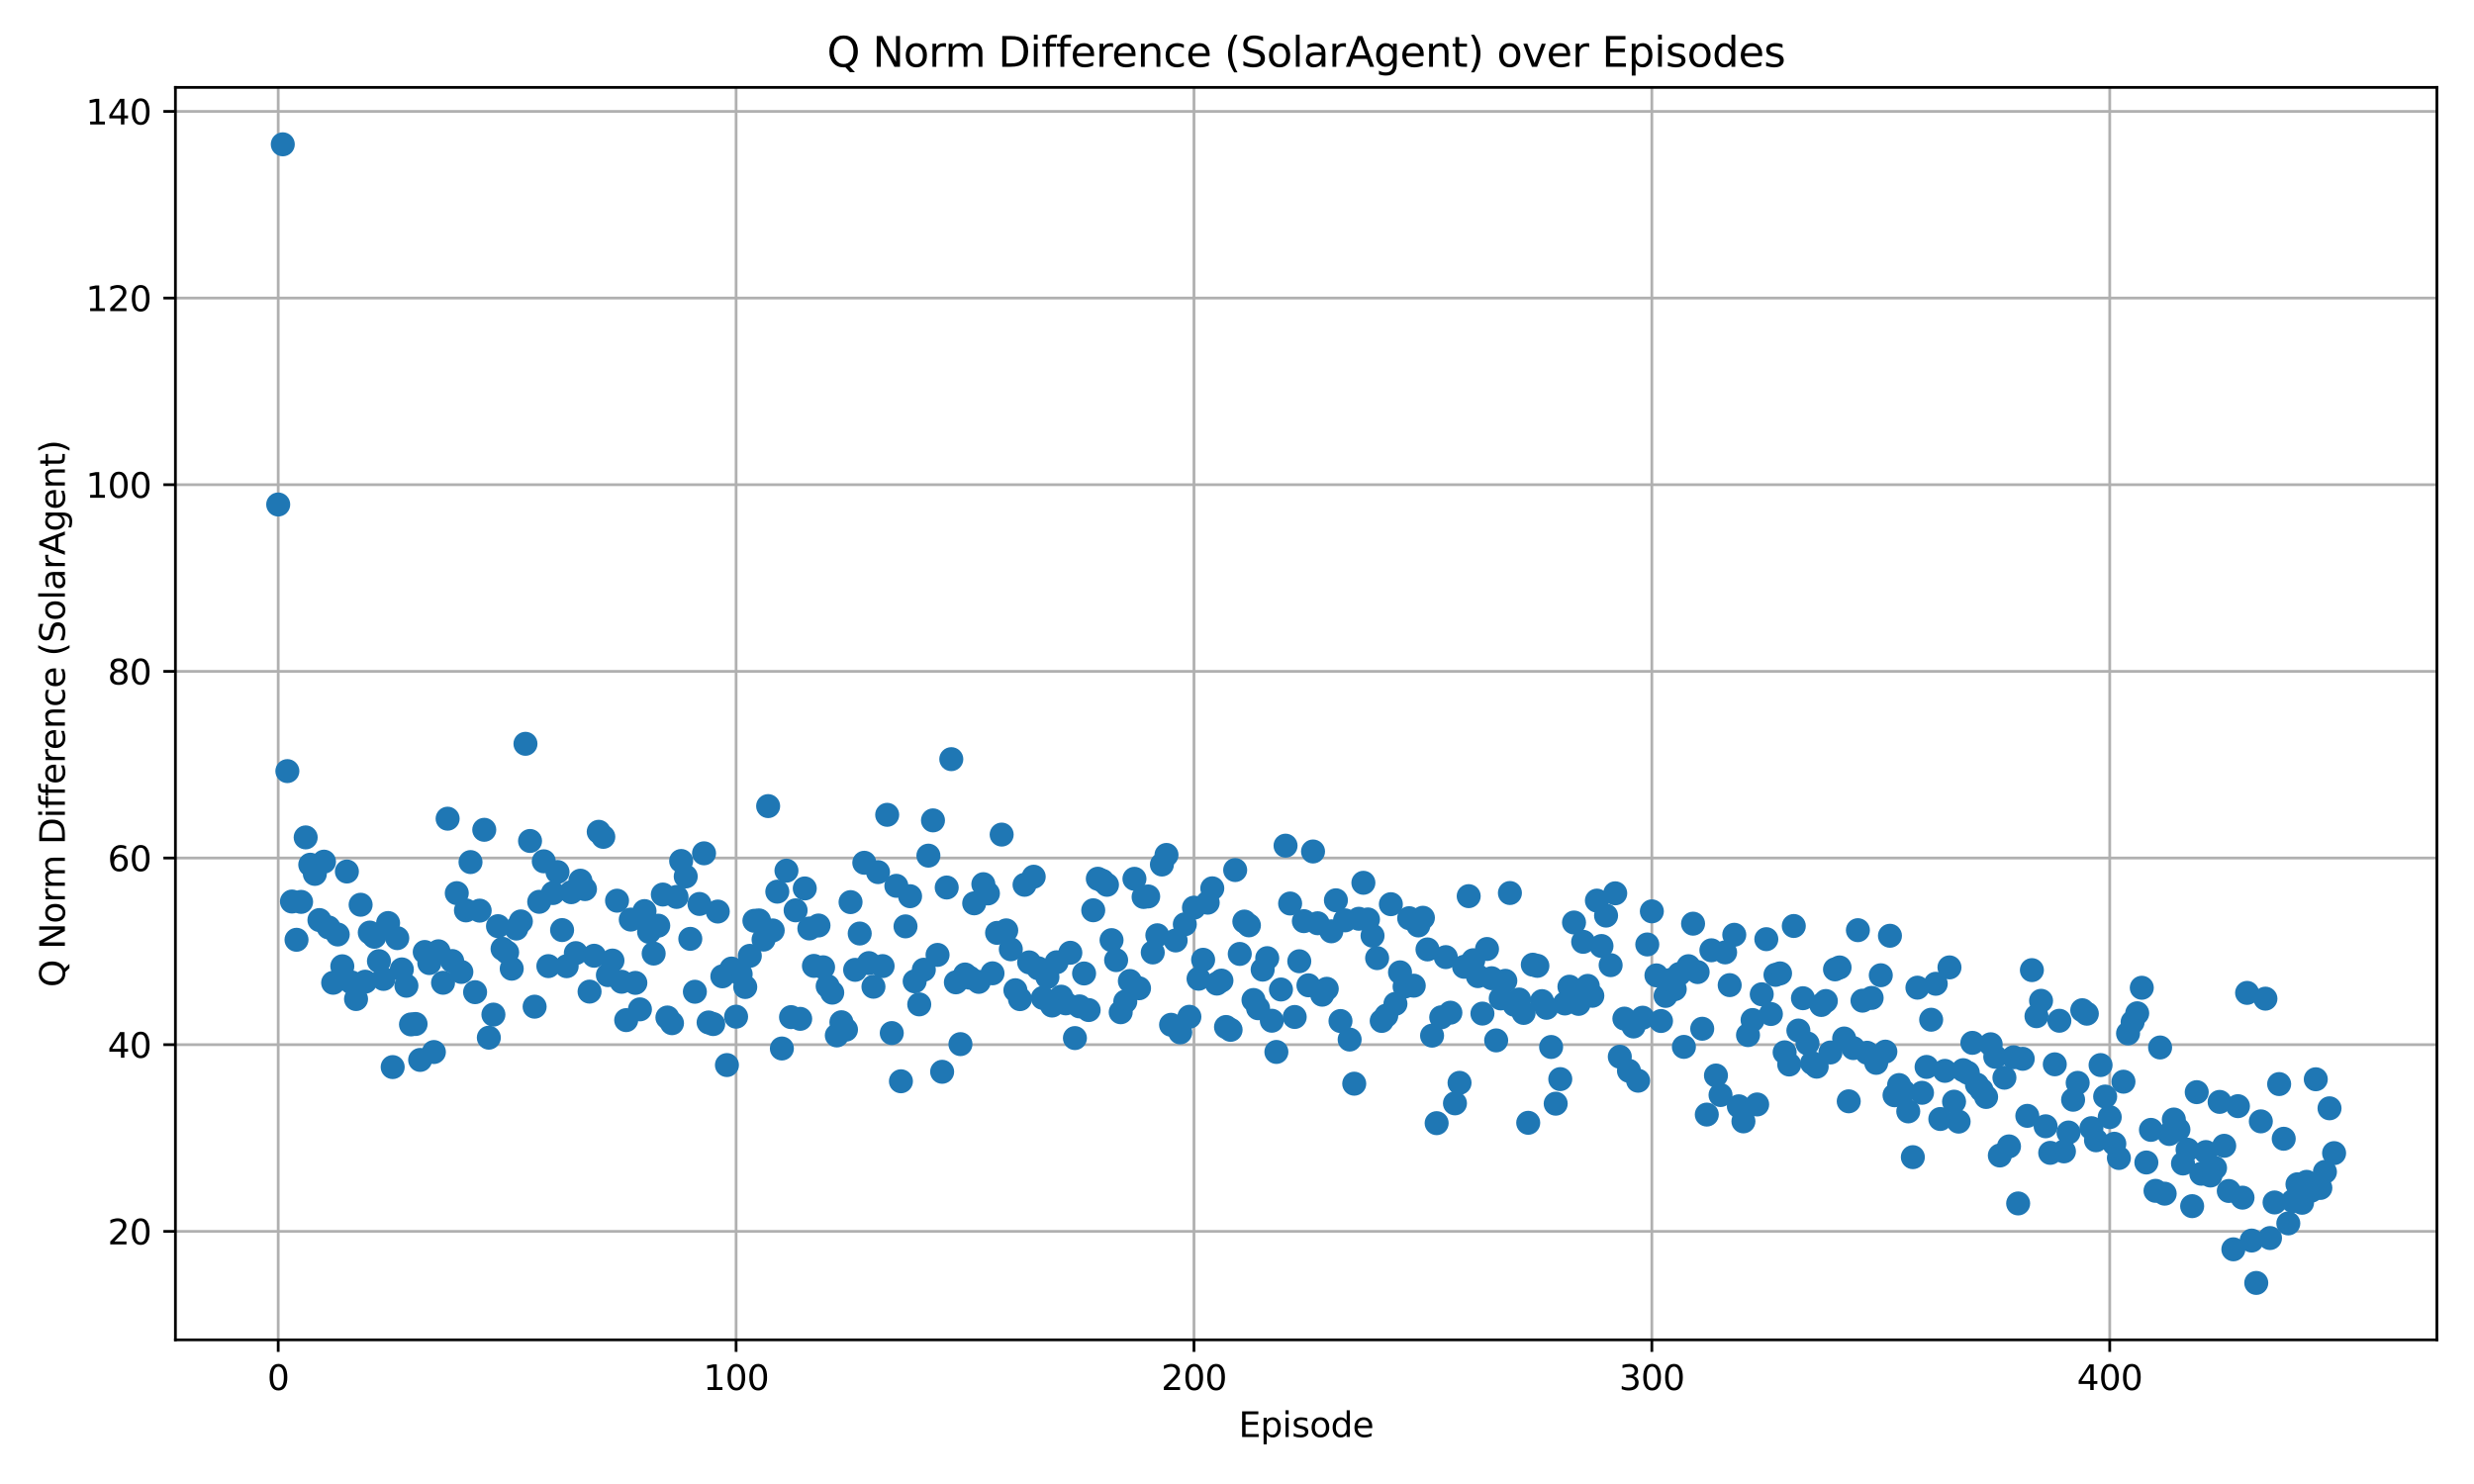<?xml version="1.0" encoding="utf-8" standalone="no"?>
<!DOCTYPE svg PUBLIC "-//W3C//DTD SVG 1.1//EN"
  "http://www.w3.org/Graphics/SVG/1.1/DTD/svg11.dtd">
<svg xmlns:xlink="http://www.w3.org/1999/xlink" width="720pt" height="432pt" viewBox="0 0 720 432" xmlns="http://www.w3.org/2000/svg" version="1.1">
 <defs>
  <style type="text/css">*{stroke-linejoin: round; stroke-linecap: butt}</style>
 </defs>
 <g id="figure_1">
  <g id="patch_1">
   <path d="M 0 432 
L 720 432 
L 720 0 
L 0 0 
z
" style="fill: #ffffff"/>
  </g>
  <g id="axes_1">
   <g id="patch_2">
    <path d="M 51.05 390.04 
L 709.2 390.04 
L 709.2 25.44 
L 51.05 25.44 
z
" style="fill: #ffffff"/>
   </g>
   <g id="matplotlib.axis_1">
    <g id="xtick_1">
     <g id="line2d_1">
      <path d="M 80.966 390.04 
L 80.966 25.44 
" clip-path="url(#p69320d5396)" style="fill: none; stroke: #b0b0b0; stroke-width: 0.8; stroke-linecap: square"/>
     </g>
     <g id="line2d_2">
      <defs>
       <path id="mb453e88b79" d="M 0 0 
L 0 3.5 
" style="stroke: #000000; stroke-width: 0.8"/>
      </defs>
      <g>
       <use xlink:href="#mb453e88b79" x="80.966" y="390.04" style="stroke: #000000; stroke-width: 0.8"/>
      </g>
     </g>
     <g id="text_1">
      <!-- 0 -->
      <g transform="translate(77.785 404.638) scale(0.1 -0.1)">
       <defs>
        <path id="DejaVuSans-30" d="M 2034 4250 
Q 1547 4250 1301 3770 
Q 1056 3291 1056 2328 
Q 1056 1369 1301 889 
Q 1547 409 2034 409 
Q 2525 409 2770 889 
Q 3016 1369 3016 2328 
Q 3016 3291 2770 3770 
Q 2525 4250 2034 4250 
z
M 2034 4750 
Q 2819 4750 3233 4129 
Q 3647 3509 3647 2328 
Q 3647 1150 3233 529 
Q 2819 -91 2034 -91 
Q 1250 -91 836 529 
Q 422 1150 422 2328 
Q 422 3509 836 4129 
Q 1250 4750 2034 4750 
z
" transform="scale(0.016)"/>
       </defs>
       <use xlink:href="#DejaVuSans-30"/>
      </g>
     </g>
    </g>
    <g id="xtick_2">
     <g id="line2d_3">
      <path d="M 214.222 390.04 
L 214.222 25.44 
" clip-path="url(#p69320d5396)" style="fill: none; stroke: #b0b0b0; stroke-width: 0.8; stroke-linecap: square"/>
     </g>
     <g id="line2d_4">
      <g>
       <use xlink:href="#mb453e88b79" x="214.222" y="390.04" style="stroke: #000000; stroke-width: 0.8"/>
      </g>
     </g>
     <g id="text_2">
      <!-- 100 -->
      <g transform="translate(204.678 404.638) scale(0.1 -0.1)">
       <defs>
        <path id="DejaVuSans-31" d="M 794 531 
L 1825 531 
L 1825 4091 
L 703 3866 
L 703 4441 
L 1819 4666 
L 2450 4666 
L 2450 531 
L 3481 531 
L 3481 0 
L 794 0 
L 794 531 
z
" transform="scale(0.016)"/>
       </defs>
       <use xlink:href="#DejaVuSans-31"/>
       <use xlink:href="#DejaVuSans-30" x="63.623"/>
       <use xlink:href="#DejaVuSans-30" x="127.246"/>
      </g>
     </g>
    </g>
    <g id="xtick_3">
     <g id="line2d_5">
      <path d="M 347.477 390.04 
L 347.477 25.44 
" clip-path="url(#p69320d5396)" style="fill: none; stroke: #b0b0b0; stroke-width: 0.8; stroke-linecap: square"/>
     </g>
     <g id="line2d_6">
      <g>
       <use xlink:href="#mb453e88b79" x="347.477" y="390.04" style="stroke: #000000; stroke-width: 0.8"/>
      </g>
     </g>
     <g id="text_3">
      <!-- 200 -->
      <g transform="translate(337.934 404.638) scale(0.1 -0.1)">
       <defs>
        <path id="DejaVuSans-32" d="M 1228 531 
L 3431 531 
L 3431 0 
L 469 0 
L 469 531 
Q 828 903 1448 1529 
Q 2069 2156 2228 2338 
Q 2531 2678 2651 2914 
Q 2772 3150 2772 3378 
Q 2772 3750 2511 3984 
Q 2250 4219 1831 4219 
Q 1534 4219 1204 4116 
Q 875 4013 500 3803 
L 500 4441 
Q 881 4594 1212 4672 
Q 1544 4750 1819 4750 
Q 2544 4750 2975 4387 
Q 3406 4025 3406 3419 
Q 3406 3131 3298 2873 
Q 3191 2616 2906 2266 
Q 2828 2175 2409 1742 
Q 1991 1309 1228 531 
z
" transform="scale(0.016)"/>
       </defs>
       <use xlink:href="#DejaVuSans-32"/>
       <use xlink:href="#DejaVuSans-30" x="63.623"/>
       <use xlink:href="#DejaVuSans-30" x="127.246"/>
      </g>
     </g>
    </g>
    <g id="xtick_4">
     <g id="line2d_7">
      <path d="M 480.733 390.04 
L 480.733 25.44 
" clip-path="url(#p69320d5396)" style="fill: none; stroke: #b0b0b0; stroke-width: 0.8; stroke-linecap: square"/>
     </g>
     <g id="line2d_8">
      <g>
       <use xlink:href="#mb453e88b79" x="480.733" y="390.04" style="stroke: #000000; stroke-width: 0.8"/>
      </g>
     </g>
     <g id="text_4">
      <!-- 300 -->
      <g transform="translate(471.189 404.638) scale(0.1 -0.1)">
       <defs>
        <path id="DejaVuSans-33" d="M 2597 2516 
Q 3050 2419 3304 2112 
Q 3559 1806 3559 1356 
Q 3559 666 3084 287 
Q 2609 -91 1734 -91 
Q 1441 -91 1130 -33 
Q 819 25 488 141 
L 488 750 
Q 750 597 1062 519 
Q 1375 441 1716 441 
Q 2309 441 2620 675 
Q 2931 909 2931 1356 
Q 2931 1769 2642 2001 
Q 2353 2234 1838 2234 
L 1294 2234 
L 1294 2753 
L 1863 2753 
Q 2328 2753 2575 2939 
Q 2822 3125 2822 3475 
Q 2822 3834 2567 4026 
Q 2313 4219 1838 4219 
Q 1578 4219 1281 4162 
Q 984 4106 628 3988 
L 628 4550 
Q 988 4650 1302 4700 
Q 1616 4750 1894 4750 
Q 2613 4750 3031 4423 
Q 3450 4097 3450 3541 
Q 3450 3153 3228 2886 
Q 3006 2619 2597 2516 
z
" transform="scale(0.016)"/>
       </defs>
       <use xlink:href="#DejaVuSans-33"/>
       <use xlink:href="#DejaVuSans-30" x="63.623"/>
       <use xlink:href="#DejaVuSans-30" x="127.246"/>
      </g>
     </g>
    </g>
    <g id="xtick_5">
     <g id="line2d_9">
      <path d="M 613.989 390.04 
L 613.989 25.44 
" clip-path="url(#p69320d5396)" style="fill: none; stroke: #b0b0b0; stroke-width: 0.8; stroke-linecap: square"/>
     </g>
     <g id="line2d_10">
      <g>
       <use xlink:href="#mb453e88b79" x="613.989" y="390.04" style="stroke: #000000; stroke-width: 0.8"/>
      </g>
     </g>
     <g id="text_5">
      <!-- 400 -->
      <g transform="translate(604.445 404.638) scale(0.1 -0.1)">
       <defs>
        <path id="DejaVuSans-34" d="M 2419 4116 
L 825 1625 
L 2419 1625 
L 2419 4116 
z
M 2253 4666 
L 3047 4666 
L 3047 1625 
L 3713 1625 
L 3713 1100 
L 3047 1100 
L 3047 0 
L 2419 0 
L 2419 1100 
L 313 1100 
L 313 1709 
L 2253 4666 
z
" transform="scale(0.016)"/>
       </defs>
       <use xlink:href="#DejaVuSans-34"/>
       <use xlink:href="#DejaVuSans-30" x="63.623"/>
       <use xlink:href="#DejaVuSans-30" x="127.246"/>
      </g>
     </g>
    </g>
    <g id="text_6">
     <!-- Episode -->
     <g transform="translate(360.488 418.317) scale(0.1 -0.1)">
      <defs>
       <path id="DejaVuSans-45" d="M 628 4666 
L 3578 4666 
L 3578 4134 
L 1259 4134 
L 1259 2753 
L 3481 2753 
L 3481 2222 
L 1259 2222 
L 1259 531 
L 3634 531 
L 3634 0 
L 628 0 
L 628 4666 
z
" transform="scale(0.016)"/>
       <path id="DejaVuSans-70" d="M 1159 525 
L 1159 -1331 
L 581 -1331 
L 581 3500 
L 1159 3500 
L 1159 2969 
Q 1341 3281 1617 3432 
Q 1894 3584 2278 3584 
Q 2916 3584 3314 3078 
Q 3713 2572 3713 1747 
Q 3713 922 3314 415 
Q 2916 -91 2278 -91 
Q 1894 -91 1617 61 
Q 1341 213 1159 525 
z
M 3116 1747 
Q 3116 2381 2855 2742 
Q 2594 3103 2138 3103 
Q 1681 3103 1420 2742 
Q 1159 2381 1159 1747 
Q 1159 1113 1420 752 
Q 1681 391 2138 391 
Q 2594 391 2855 752 
Q 3116 1113 3116 1747 
z
" transform="scale(0.016)"/>
       <path id="DejaVuSans-69" d="M 603 3500 
L 1178 3500 
L 1178 0 
L 603 0 
L 603 3500 
z
M 603 4863 
L 1178 4863 
L 1178 4134 
L 603 4134 
L 603 4863 
z
" transform="scale(0.016)"/>
       <path id="DejaVuSans-73" d="M 2834 3397 
L 2834 2853 
Q 2591 2978 2328 3040 
Q 2066 3103 1784 3103 
Q 1356 3103 1142 2972 
Q 928 2841 928 2578 
Q 928 2378 1081 2264 
Q 1234 2150 1697 2047 
L 1894 2003 
Q 2506 1872 2764 1633 
Q 3022 1394 3022 966 
Q 3022 478 2636 193 
Q 2250 -91 1575 -91 
Q 1294 -91 989 -36 
Q 684 19 347 128 
L 347 722 
Q 666 556 975 473 
Q 1284 391 1588 391 
Q 1994 391 2212 530 
Q 2431 669 2431 922 
Q 2431 1156 2273 1281 
Q 2116 1406 1581 1522 
L 1381 1569 
Q 847 1681 609 1914 
Q 372 2147 372 2553 
Q 372 3047 722 3315 
Q 1072 3584 1716 3584 
Q 2034 3584 2315 3537 
Q 2597 3491 2834 3397 
z
" transform="scale(0.016)"/>
       <path id="DejaVuSans-6f" d="M 1959 3097 
Q 1497 3097 1228 2736 
Q 959 2375 959 1747 
Q 959 1119 1226 758 
Q 1494 397 1959 397 
Q 2419 397 2687 759 
Q 2956 1122 2956 1747 
Q 2956 2369 2687 2733 
Q 2419 3097 1959 3097 
z
M 1959 3584 
Q 2709 3584 3137 3096 
Q 3566 2609 3566 1747 
Q 3566 888 3137 398 
Q 2709 -91 1959 -91 
Q 1206 -91 779 398 
Q 353 888 353 1747 
Q 353 2609 779 3096 
Q 1206 3584 1959 3584 
z
" transform="scale(0.016)"/>
       <path id="DejaVuSans-64" d="M 2906 2969 
L 2906 4863 
L 3481 4863 
L 3481 0 
L 2906 0 
L 2906 525 
Q 2725 213 2448 61 
Q 2172 -91 1784 -91 
Q 1150 -91 751 415 
Q 353 922 353 1747 
Q 353 2572 751 3078 
Q 1150 3584 1784 3584 
Q 2172 3584 2448 3432 
Q 2725 3281 2906 2969 
z
M 947 1747 
Q 947 1113 1208 752 
Q 1469 391 1925 391 
Q 2381 391 2643 752 
Q 2906 1113 2906 1747 
Q 2906 2381 2643 2742 
Q 2381 3103 1925 3103 
Q 1469 3103 1208 2742 
Q 947 2381 947 1747 
z
" transform="scale(0.016)"/>
       <path id="DejaVuSans-65" d="M 3597 1894 
L 3597 1613 
L 953 1613 
Q 991 1019 1311 708 
Q 1631 397 2203 397 
Q 2534 397 2845 478 
Q 3156 559 3463 722 
L 3463 178 
Q 3153 47 2828 -22 
Q 2503 -91 2169 -91 
Q 1331 -91 842 396 
Q 353 884 353 1716 
Q 353 2575 817 3079 
Q 1281 3584 2069 3584 
Q 2775 3584 3186 3129 
Q 3597 2675 3597 1894 
z
M 3022 2063 
Q 3016 2534 2758 2815 
Q 2500 3097 2075 3097 
Q 1594 3097 1305 2825 
Q 1016 2553 972 2059 
L 3022 2063 
z
" transform="scale(0.016)"/>
      </defs>
      <use xlink:href="#DejaVuSans-45"/>
      <use xlink:href="#DejaVuSans-70" x="63.184"/>
      <use xlink:href="#DejaVuSans-69" x="126.66"/>
      <use xlink:href="#DejaVuSans-73" x="154.443"/>
      <use xlink:href="#DejaVuSans-6f" x="206.543"/>
      <use xlink:href="#DejaVuSans-64" x="267.725"/>
      <use xlink:href="#DejaVuSans-65" x="331.201"/>
     </g>
    </g>
   </g>
   <g id="matplotlib.axis_2">
    <g id="ytick_1">
     <g id="line2d_11">
      <path d="M 51.05 358.454 
L 709.2 358.454 
" clip-path="url(#p69320d5396)" style="fill: none; stroke: #b0b0b0; stroke-width: 0.8; stroke-linecap: square"/>
     </g>
     <g id="line2d_12">
      <defs>
       <path id="mb7c062f34d" d="M 0 0 
L -3.5 0 
" style="stroke: #000000; stroke-width: 0.8"/>
      </defs>
      <g>
       <use xlink:href="#mb7c062f34d" x="51.05" y="358.454" style="stroke: #000000; stroke-width: 0.8"/>
      </g>
     </g>
     <g id="text_7">
      <!-- 20 -->
      <g transform="translate(31.325 362.253) scale(0.1 -0.1)">
       <use xlink:href="#DejaVuSans-32"/>
       <use xlink:href="#DejaVuSans-30" x="63.623"/>
      </g>
     </g>
    </g>
    <g id="ytick_2">
     <g id="line2d_13">
      <path d="M 51.05 304.116 
L 709.2 304.116 
" clip-path="url(#p69320d5396)" style="fill: none; stroke: #b0b0b0; stroke-width: 0.8; stroke-linecap: square"/>
     </g>
     <g id="line2d_14">
      <g>
       <use xlink:href="#mb7c062f34d" x="51.05" y="304.116" style="stroke: #000000; stroke-width: 0.8"/>
      </g>
     </g>
     <g id="text_8">
      <!-- 40 -->
      <g transform="translate(31.325 307.916) scale(0.1 -0.1)">
       <use xlink:href="#DejaVuSans-34"/>
       <use xlink:href="#DejaVuSans-30" x="63.623"/>
      </g>
     </g>
    </g>
    <g id="ytick_3">
     <g id="line2d_15">
      <path d="M 51.05 249.779 
L 709.2 249.779 
" clip-path="url(#p69320d5396)" style="fill: none; stroke: #b0b0b0; stroke-width: 0.8; stroke-linecap: square"/>
     </g>
     <g id="line2d_16">
      <g>
       <use xlink:href="#mb7c062f34d" x="51.05" y="249.779" style="stroke: #000000; stroke-width: 0.8"/>
      </g>
     </g>
     <g id="text_9">
      <!-- 60 -->
      <g transform="translate(31.325 253.578) scale(0.1 -0.1)">
       <defs>
        <path id="DejaVuSans-36" d="M 2113 2584 
Q 1688 2584 1439 2293 
Q 1191 2003 1191 1497 
Q 1191 994 1439 701 
Q 1688 409 2113 409 
Q 2538 409 2786 701 
Q 3034 994 3034 1497 
Q 3034 2003 2786 2293 
Q 2538 2584 2113 2584 
z
M 3366 4563 
L 3366 3988 
Q 3128 4100 2886 4159 
Q 2644 4219 2406 4219 
Q 1781 4219 1451 3797 
Q 1122 3375 1075 2522 
Q 1259 2794 1537 2939 
Q 1816 3084 2150 3084 
Q 2853 3084 3261 2657 
Q 3669 2231 3669 1497 
Q 3669 778 3244 343 
Q 2819 -91 2113 -91 
Q 1303 -91 875 529 
Q 447 1150 447 2328 
Q 447 3434 972 4092 
Q 1497 4750 2381 4750 
Q 2619 4750 2861 4703 
Q 3103 4656 3366 4563 
z
" transform="scale(0.016)"/>
       </defs>
       <use xlink:href="#DejaVuSans-36"/>
       <use xlink:href="#DejaVuSans-30" x="63.623"/>
      </g>
     </g>
    </g>
    <g id="ytick_4">
     <g id="line2d_17">
      <path d="M 51.05 195.441 
L 709.2 195.441 
" clip-path="url(#p69320d5396)" style="fill: none; stroke: #b0b0b0; stroke-width: 0.8; stroke-linecap: square"/>
     </g>
     <g id="line2d_18">
      <g>
       <use xlink:href="#mb7c062f34d" x="51.05" y="195.441" style="stroke: #000000; stroke-width: 0.8"/>
      </g>
     </g>
     <g id="text_10">
      <!-- 80 -->
      <g transform="translate(31.325 199.24) scale(0.1 -0.1)">
       <defs>
        <path id="DejaVuSans-38" d="M 2034 2216 
Q 1584 2216 1326 1975 
Q 1069 1734 1069 1313 
Q 1069 891 1326 650 
Q 1584 409 2034 409 
Q 2484 409 2743 651 
Q 3003 894 3003 1313 
Q 3003 1734 2745 1975 
Q 2488 2216 2034 2216 
z
M 1403 2484 
Q 997 2584 770 2862 
Q 544 3141 544 3541 
Q 544 4100 942 4425 
Q 1341 4750 2034 4750 
Q 2731 4750 3128 4425 
Q 3525 4100 3525 3541 
Q 3525 3141 3298 2862 
Q 3072 2584 2669 2484 
Q 3125 2378 3379 2068 
Q 3634 1759 3634 1313 
Q 3634 634 3220 271 
Q 2806 -91 2034 -91 
Q 1263 -91 848 271 
Q 434 634 434 1313 
Q 434 1759 690 2068 
Q 947 2378 1403 2484 
z
M 1172 3481 
Q 1172 3119 1398 2916 
Q 1625 2713 2034 2713 
Q 2441 2713 2670 2916 
Q 2900 3119 2900 3481 
Q 2900 3844 2670 4047 
Q 2441 4250 2034 4250 
Q 1625 4250 1398 4047 
Q 1172 3844 1172 3481 
z
" transform="scale(0.016)"/>
       </defs>
       <use xlink:href="#DejaVuSans-38"/>
       <use xlink:href="#DejaVuSans-30" x="63.623"/>
      </g>
     </g>
    </g>
    <g id="ytick_5">
     <g id="line2d_19">
      <path d="M 51.05 141.103 
L 709.2 141.103 
" clip-path="url(#p69320d5396)" style="fill: none; stroke: #b0b0b0; stroke-width: 0.8; stroke-linecap: square"/>
     </g>
     <g id="line2d_20">
      <g>
       <use xlink:href="#mb7c062f34d" x="51.05" y="141.103" style="stroke: #000000; stroke-width: 0.8"/>
      </g>
     </g>
     <g id="text_11">
      <!-- 100 -->
      <g transform="translate(24.962 144.902) scale(0.1 -0.1)">
       <use xlink:href="#DejaVuSans-31"/>
       <use xlink:href="#DejaVuSans-30" x="63.623"/>
       <use xlink:href="#DejaVuSans-30" x="127.246"/>
      </g>
     </g>
    </g>
    <g id="ytick_6">
     <g id="line2d_21">
      <path d="M 51.05 86.765 
L 709.2 86.765 
" clip-path="url(#p69320d5396)" style="fill: none; stroke: #b0b0b0; stroke-width: 0.8; stroke-linecap: square"/>
     </g>
     <g id="line2d_22">
      <g>
       <use xlink:href="#mb7c062f34d" x="51.05" y="86.765" style="stroke: #000000; stroke-width: 0.8"/>
      </g>
     </g>
     <g id="text_12">
      <!-- 120 -->
      <g transform="translate(24.962 90.564) scale(0.1 -0.1)">
       <use xlink:href="#DejaVuSans-31"/>
       <use xlink:href="#DejaVuSans-32" x="63.623"/>
       <use xlink:href="#DejaVuSans-30" x="127.246"/>
      </g>
     </g>
    </g>
    <g id="ytick_7">
     <g id="line2d_23">
      <path d="M 51.05 32.427 
L 709.2 32.427 
" clip-path="url(#p69320d5396)" style="fill: none; stroke: #b0b0b0; stroke-width: 0.8; stroke-linecap: square"/>
     </g>
     <g id="line2d_24">
      <g>
       <use xlink:href="#mb7c062f34d" x="51.05" y="32.427" style="stroke: #000000; stroke-width: 0.8"/>
      </g>
     </g>
     <g id="text_13">
      <!-- 140 -->
      <g transform="translate(24.962 36.226) scale(0.1 -0.1)">
       <use xlink:href="#DejaVuSans-31"/>
       <use xlink:href="#DejaVuSans-34" x="63.623"/>
       <use xlink:href="#DejaVuSans-30" x="127.246"/>
      </g>
     </g>
    </g>
    <g id="text_14">
     <!-- Q Norm Difference (SolarAgent) -->
     <g transform="translate(18.883 287.375) rotate(-90) scale(0.1 -0.1)">
      <defs>
       <path id="DejaVuSans-51" d="M 2522 4238 
Q 1834 4238 1429 3725 
Q 1025 3213 1025 2328 
Q 1025 1447 1429 934 
Q 1834 422 2522 422 
Q 3209 422 3611 934 
Q 4013 1447 4013 2328 
Q 4013 3213 3611 3725 
Q 3209 4238 2522 4238 
z
M 3406 84 
L 4238 -825 
L 3475 -825 
L 2784 -78 
Q 2681 -84 2626 -87 
Q 2572 -91 2522 -91 
Q 1538 -91 948 567 
Q 359 1225 359 2328 
Q 359 3434 948 4092 
Q 1538 4750 2522 4750 
Q 3503 4750 4090 4092 
Q 4678 3434 4678 2328 
Q 4678 1516 4351 937 
Q 4025 359 3406 84 
z
" transform="scale(0.016)"/>
       <path id="DejaVuSans-20" transform="scale(0.016)"/>
       <path id="DejaVuSans-4e" d="M 628 4666 
L 1478 4666 
L 3547 763 
L 3547 4666 
L 4159 4666 
L 4159 0 
L 3309 0 
L 1241 3903 
L 1241 0 
L 628 0 
L 628 4666 
z
" transform="scale(0.016)"/>
       <path id="DejaVuSans-72" d="M 2631 2963 
Q 2534 3019 2420 3045 
Q 2306 3072 2169 3072 
Q 1681 3072 1420 2755 
Q 1159 2438 1159 1844 
L 1159 0 
L 581 0 
L 581 3500 
L 1159 3500 
L 1159 2956 
Q 1341 3275 1631 3429 
Q 1922 3584 2338 3584 
Q 2397 3584 2469 3576 
Q 2541 3569 2628 3553 
L 2631 2963 
z
" transform="scale(0.016)"/>
       <path id="DejaVuSans-6d" d="M 3328 2828 
Q 3544 3216 3844 3400 
Q 4144 3584 4550 3584 
Q 5097 3584 5394 3201 
Q 5691 2819 5691 2113 
L 5691 0 
L 5113 0 
L 5113 2094 
Q 5113 2597 4934 2840 
Q 4756 3084 4391 3084 
Q 3944 3084 3684 2787 
Q 3425 2491 3425 1978 
L 3425 0 
L 2847 0 
L 2847 2094 
Q 2847 2600 2669 2842 
Q 2491 3084 2119 3084 
Q 1678 3084 1418 2786 
Q 1159 2488 1159 1978 
L 1159 0 
L 581 0 
L 581 3500 
L 1159 3500 
L 1159 2956 
Q 1356 3278 1631 3431 
Q 1906 3584 2284 3584 
Q 2666 3584 2933 3390 
Q 3200 3197 3328 2828 
z
" transform="scale(0.016)"/>
       <path id="DejaVuSans-44" d="M 1259 4147 
L 1259 519 
L 2022 519 
Q 2988 519 3436 956 
Q 3884 1394 3884 2338 
Q 3884 3275 3436 3711 
Q 2988 4147 2022 4147 
L 1259 4147 
z
M 628 4666 
L 1925 4666 
Q 3281 4666 3915 4102 
Q 4550 3538 4550 2338 
Q 4550 1131 3912 565 
Q 3275 0 1925 0 
L 628 0 
L 628 4666 
z
" transform="scale(0.016)"/>
       <path id="DejaVuSans-66" d="M 2375 4863 
L 2375 4384 
L 1825 4384 
Q 1516 4384 1395 4259 
Q 1275 4134 1275 3809 
L 1275 3500 
L 2222 3500 
L 2222 3053 
L 1275 3053 
L 1275 0 
L 697 0 
L 697 3053 
L 147 3053 
L 147 3500 
L 697 3500 
L 697 3744 
Q 697 4328 969 4595 
Q 1241 4863 1831 4863 
L 2375 4863 
z
" transform="scale(0.016)"/>
       <path id="DejaVuSans-6e" d="M 3513 2113 
L 3513 0 
L 2938 0 
L 2938 2094 
Q 2938 2591 2744 2837 
Q 2550 3084 2163 3084 
Q 1697 3084 1428 2787 
Q 1159 2491 1159 1978 
L 1159 0 
L 581 0 
L 581 3500 
L 1159 3500 
L 1159 2956 
Q 1366 3272 1645 3428 
Q 1925 3584 2291 3584 
Q 2894 3584 3203 3211 
Q 3513 2838 3513 2113 
z
" transform="scale(0.016)"/>
       <path id="DejaVuSans-63" d="M 3122 3366 
L 3122 2828 
Q 2878 2963 2633 3030 
Q 2388 3097 2138 3097 
Q 1578 3097 1268 2742 
Q 959 2388 959 1747 
Q 959 1106 1268 751 
Q 1578 397 2138 397 
Q 2388 397 2633 464 
Q 2878 531 3122 666 
L 3122 134 
Q 2881 22 2623 -34 
Q 2366 -91 2075 -91 
Q 1284 -91 818 406 
Q 353 903 353 1747 
Q 353 2603 823 3093 
Q 1294 3584 2113 3584 
Q 2378 3584 2631 3529 
Q 2884 3475 3122 3366 
z
" transform="scale(0.016)"/>
       <path id="DejaVuSans-28" d="M 1984 4856 
Q 1566 4138 1362 3434 
Q 1159 2731 1159 2009 
Q 1159 1288 1364 580 
Q 1569 -128 1984 -844 
L 1484 -844 
Q 1016 -109 783 600 
Q 550 1309 550 2009 
Q 550 2706 781 3412 
Q 1013 4119 1484 4856 
L 1984 4856 
z
" transform="scale(0.016)"/>
       <path id="DejaVuSans-53" d="M 3425 4513 
L 3425 3897 
Q 3066 4069 2747 4153 
Q 2428 4238 2131 4238 
Q 1616 4238 1336 4038 
Q 1056 3838 1056 3469 
Q 1056 3159 1242 3001 
Q 1428 2844 1947 2747 
L 2328 2669 
Q 3034 2534 3370 2195 
Q 3706 1856 3706 1288 
Q 3706 609 3251 259 
Q 2797 -91 1919 -91 
Q 1588 -91 1214 -16 
Q 841 59 441 206 
L 441 856 
Q 825 641 1194 531 
Q 1563 422 1919 422 
Q 2459 422 2753 634 
Q 3047 847 3047 1241 
Q 3047 1584 2836 1778 
Q 2625 1972 2144 2069 
L 1759 2144 
Q 1053 2284 737 2584 
Q 422 2884 422 3419 
Q 422 4038 858 4394 
Q 1294 4750 2059 4750 
Q 2388 4750 2728 4690 
Q 3069 4631 3425 4513 
z
" transform="scale(0.016)"/>
       <path id="DejaVuSans-6c" d="M 603 4863 
L 1178 4863 
L 1178 0 
L 603 0 
L 603 4863 
z
" transform="scale(0.016)"/>
       <path id="DejaVuSans-61" d="M 2194 1759 
Q 1497 1759 1228 1600 
Q 959 1441 959 1056 
Q 959 750 1161 570 
Q 1363 391 1709 391 
Q 2188 391 2477 730 
Q 2766 1069 2766 1631 
L 2766 1759 
L 2194 1759 
z
M 3341 1997 
L 3341 0 
L 2766 0 
L 2766 531 
Q 2569 213 2275 61 
Q 1981 -91 1556 -91 
Q 1019 -91 701 211 
Q 384 513 384 1019 
Q 384 1609 779 1909 
Q 1175 2209 1959 2209 
L 2766 2209 
L 2766 2266 
Q 2766 2663 2505 2880 
Q 2244 3097 1772 3097 
Q 1472 3097 1187 3025 
Q 903 2953 641 2809 
L 641 3341 
Q 956 3463 1253 3523 
Q 1550 3584 1831 3584 
Q 2591 3584 2966 3190 
Q 3341 2797 3341 1997 
z
" transform="scale(0.016)"/>
       <path id="DejaVuSans-41" d="M 2188 4044 
L 1331 1722 
L 3047 1722 
L 2188 4044 
z
M 1831 4666 
L 2547 4666 
L 4325 0 
L 3669 0 
L 3244 1197 
L 1141 1197 
L 716 0 
L 50 0 
L 1831 4666 
z
" transform="scale(0.016)"/>
       <path id="DejaVuSans-67" d="M 2906 1791 
Q 2906 2416 2648 2759 
Q 2391 3103 1925 3103 
Q 1463 3103 1205 2759 
Q 947 2416 947 1791 
Q 947 1169 1205 825 
Q 1463 481 1925 481 
Q 2391 481 2648 825 
Q 2906 1169 2906 1791 
z
M 3481 434 
Q 3481 -459 3084 -895 
Q 2688 -1331 1869 -1331 
Q 1566 -1331 1297 -1286 
Q 1028 -1241 775 -1147 
L 775 -588 
Q 1028 -725 1275 -790 
Q 1522 -856 1778 -856 
Q 2344 -856 2625 -561 
Q 2906 -266 2906 331 
L 2906 616 
Q 2728 306 2450 153 
Q 2172 0 1784 0 
Q 1141 0 747 490 
Q 353 981 353 1791 
Q 353 2603 747 3093 
Q 1141 3584 1784 3584 
Q 2172 3584 2450 3431 
Q 2728 3278 2906 2969 
L 2906 3500 
L 3481 3500 
L 3481 434 
z
" transform="scale(0.016)"/>
       <path id="DejaVuSans-74" d="M 1172 4494 
L 1172 3500 
L 2356 3500 
L 2356 3053 
L 1172 3053 
L 1172 1153 
Q 1172 725 1289 603 
Q 1406 481 1766 481 
L 2356 481 
L 2356 0 
L 1766 0 
Q 1100 0 847 248 
Q 594 497 594 1153 
L 594 3053 
L 172 3053 
L 172 3500 
L 594 3500 
L 594 4494 
L 1172 4494 
z
" transform="scale(0.016)"/>
       <path id="DejaVuSans-29" d="M 513 4856 
L 1013 4856 
Q 1481 4119 1714 3412 
Q 1947 2706 1947 2009 
Q 1947 1309 1714 600 
Q 1481 -109 1013 -844 
L 513 -844 
Q 928 -128 1133 580 
Q 1338 1288 1338 2009 
Q 1338 2731 1133 3434 
Q 928 4138 513 4856 
z
" transform="scale(0.016)"/>
      </defs>
      <use xlink:href="#DejaVuSans-51"/>
      <use xlink:href="#DejaVuSans-20" x="78.711"/>
      <use xlink:href="#DejaVuSans-4e" x="110.498"/>
      <use xlink:href="#DejaVuSans-6f" x="185.303"/>
      <use xlink:href="#DejaVuSans-72" x="246.484"/>
      <use xlink:href="#DejaVuSans-6d" x="285.848"/>
      <use xlink:href="#DejaVuSans-20" x="383.26"/>
      <use xlink:href="#DejaVuSans-44" x="415.047"/>
      <use xlink:href="#DejaVuSans-69" x="492.049"/>
      <use xlink:href="#DejaVuSans-66" x="519.832"/>
      <use xlink:href="#DejaVuSans-66" x="555.037"/>
      <use xlink:href="#DejaVuSans-65" x="590.242"/>
      <use xlink:href="#DejaVuSans-72" x="651.766"/>
      <use xlink:href="#DejaVuSans-65" x="690.629"/>
      <use xlink:href="#DejaVuSans-6e" x="752.152"/>
      <use xlink:href="#DejaVuSans-63" x="815.531"/>
      <use xlink:href="#DejaVuSans-65" x="870.512"/>
      <use xlink:href="#DejaVuSans-20" x="932.035"/>
      <use xlink:href="#DejaVuSans-28" x="963.822"/>
      <use xlink:href="#DejaVuSans-53" x="1002.836"/>
      <use xlink:href="#DejaVuSans-6f" x="1066.312"/>
      <use xlink:href="#DejaVuSans-6c" x="1127.494"/>
      <use xlink:href="#DejaVuSans-61" x="1155.277"/>
      <use xlink:href="#DejaVuSans-72" x="1216.557"/>
      <use xlink:href="#DejaVuSans-41" x="1257.67"/>
      <use xlink:href="#DejaVuSans-67" x="1326.078"/>
      <use xlink:href="#DejaVuSans-65" x="1389.555"/>
      <use xlink:href="#DejaVuSans-6e" x="1451.078"/>
      <use xlink:href="#DejaVuSans-74" x="1514.457"/>
      <use xlink:href="#DejaVuSans-29" x="1553.666"/>
     </g>
    </g>
   </g>
   <g id="line2d_25">
    <path d="M 679.284 335.68 
" clip-path="url(#p69320d5396)" style="fill: none; stroke: #1f77b4; stroke-width: 1.5; stroke-linecap: square"/>
    <defs>
     <path id="mcb08307b31" d="M 0 3 
C 0.796 3 1.559 2.684 2.121 2.121 
C 2.684 1.559 3 0.796 3 0 
C 3 -0.796 2.684 -1.559 2.121 -2.121 
C 1.559 -2.684 0.796 -3 0 -3 
C -0.796 -3 -1.559 -2.684 -2.121 -2.121 
C -2.684 -1.559 -3 -0.796 -3 0 
C -3 0.796 -2.684 1.559 -2.121 2.121 
C -1.559 2.684 -0.796 3 0 3 
z
" style="stroke: #1f77b4"/>
    </defs>
    <g clip-path="url(#p69320d5396)">
     <use xlink:href="#mcb08307b31" x="80.966" y="146.864" style="fill: #1f77b4; stroke: #1f77b4"/>
     <use xlink:href="#mcb08307b31" x="82.298" y="42.013" style="fill: #1f77b4; stroke: #1f77b4"/>
     <use xlink:href="#mcb08307b31" x="83.631" y="224.474" style="fill: #1f77b4; stroke: #1f77b4"/>
     <use xlink:href="#mcb08307b31" x="84.964" y="262.436" style="fill: #1f77b4; stroke: #1f77b4"/>
     <use xlink:href="#mcb08307b31" x="86.296" y="273.577" style="fill: #1f77b4; stroke: #1f77b4"/>
     <use xlink:href="#mcb08307b31" x="87.629" y="262.54" style="fill: #1f77b4; stroke: #1f77b4"/>
     <use xlink:href="#mcb08307b31" x="88.961" y="243.774" style="fill: #1f77b4; stroke: #1f77b4"/>
     <use xlink:href="#mcb08307b31" x="90.294" y="251.721" style="fill: #1f77b4; stroke: #1f77b4"/>
     <use xlink:href="#mcb08307b31" x="91.626" y="254.394" style="fill: #1f77b4; stroke: #1f77b4"/>
     <use xlink:href="#mcb08307b31" x="92.959" y="267.833" style="fill: #1f77b4; stroke: #1f77b4"/>
     <use xlink:href="#mcb08307b31" x="94.291" y="250.833" style="fill: #1f77b4; stroke: #1f77b4"/>
     <use xlink:href="#mcb08307b31" x="95.624" y="269.98" style="fill: #1f77b4; stroke: #1f77b4"/>
     <use xlink:href="#mcb08307b31" x="96.957" y="286.09" style="fill: #1f77b4; stroke: #1f77b4"/>
     <use xlink:href="#mcb08307b31" x="98.289" y="272.037" style="fill: #1f77b4; stroke: #1f77b4"/>
     <use xlink:href="#mcb08307b31" x="99.622" y="281.288" style="fill: #1f77b4; stroke: #1f77b4"/>
     <use xlink:href="#mcb08307b31" x="100.954" y="253.703" style="fill: #1f77b4; stroke: #1f77b4"/>
     <use xlink:href="#mcb08307b31" x="102.287" y="285.986" style="fill: #1f77b4; stroke: #1f77b4"/>
     <use xlink:href="#mcb08307b31" x="103.619" y="290.826" style="fill: #1f77b4; stroke: #1f77b4"/>
     <use xlink:href="#mcb08307b31" x="104.952" y="263.375" style="fill: #1f77b4; stroke: #1f77b4"/>
     <use xlink:href="#mcb08307b31" x="106.284" y="285.774" style="fill: #1f77b4; stroke: #1f77b4"/>
     <use xlink:href="#mcb08307b31" x="107.617" y="271.471" style="fill: #1f77b4; stroke: #1f77b4"/>
     <use xlink:href="#mcb08307b31" x="108.95" y="272.701" style="fill: #1f77b4; stroke: #1f77b4"/>
     <use xlink:href="#mcb08307b31" x="110.282" y="279.793" style="fill: #1f77b4; stroke: #1f77b4"/>
     <use xlink:href="#mcb08307b31" x="111.615" y="284.971" style="fill: #1f77b4; stroke: #1f77b4"/>
     <use xlink:href="#mcb08307b31" x="112.947" y="268.693" style="fill: #1f77b4; stroke: #1f77b4"/>
     <use xlink:href="#mcb08307b31" x="114.28" y="310.633" style="fill: #1f77b4; stroke: #1f77b4"/>
     <use xlink:href="#mcb08307b31" x="115.612" y="273.096" style="fill: #1f77b4; stroke: #1f77b4"/>
     <use xlink:href="#mcb08307b31" x="116.945" y="282.198" style="fill: #1f77b4; stroke: #1f77b4"/>
     <use xlink:href="#mcb08307b31" x="118.278" y="286.956" style="fill: #1f77b4; stroke: #1f77b4"/>
     <use xlink:href="#mcb08307b31" x="119.61" y="298.214" style="fill: #1f77b4; stroke: #1f77b4"/>
     <use xlink:href="#mcb08307b31" x="120.943" y="298.089" style="fill: #1f77b4; stroke: #1f77b4"/>
     <use xlink:href="#mcb08307b31" x="122.275" y="308.551" style="fill: #1f77b4; stroke: #1f77b4"/>
     <use xlink:href="#mcb08307b31" x="123.608" y="277.129" style="fill: #1f77b4; stroke: #1f77b4"/>
     <use xlink:href="#mcb08307b31" x="124.94" y="280.357" style="fill: #1f77b4; stroke: #1f77b4"/>
     <use xlink:href="#mcb08307b31" x="126.273" y="306.252" style="fill: #1f77b4; stroke: #1f77b4"/>
     <use xlink:href="#mcb08307b31" x="127.605" y="276.924" style="fill: #1f77b4; stroke: #1f77b4"/>
     <use xlink:href="#mcb08307b31" x="128.938" y="286.089" style="fill: #1f77b4; stroke: #1f77b4"/>
     <use xlink:href="#mcb08307b31" x="130.271" y="238.324" style="fill: #1f77b4; stroke: #1f77b4"/>
     <use xlink:href="#mcb08307b31" x="131.603" y="279.759" style="fill: #1f77b4; stroke: #1f77b4"/>
     <use xlink:href="#mcb08307b31" x="132.936" y="259.997" style="fill: #1f77b4; stroke: #1f77b4"/>
     <use xlink:href="#mcb08307b31" x="134.268" y="282.935" style="fill: #1f77b4; stroke: #1f77b4"/>
     <use xlink:href="#mcb08307b31" x="135.601" y="265.022" style="fill: #1f77b4; stroke: #1f77b4"/>
     <use xlink:href="#mcb08307b31" x="136.933" y="250.954" style="fill: #1f77b4; stroke: #1f77b4"/>
     <use xlink:href="#mcb08307b31" x="138.266" y="288.825" style="fill: #1f77b4; stroke: #1f77b4"/>
     <use xlink:href="#mcb08307b31" x="139.598" y="265.088" style="fill: #1f77b4; stroke: #1f77b4"/>
     <use xlink:href="#mcb08307b31" x="140.931" y="241.557" style="fill: #1f77b4; stroke: #1f77b4"/>
     <use xlink:href="#mcb08307b31" x="142.264" y="302.076" style="fill: #1f77b4; stroke: #1f77b4"/>
     <use xlink:href="#mcb08307b31" x="143.596" y="295.354" style="fill: #1f77b4; stroke: #1f77b4"/>
     <use xlink:href="#mcb08307b31" x="144.929" y="269.609" style="fill: #1f77b4; stroke: #1f77b4"/>
     <use xlink:href="#mcb08307b31" x="146.261" y="276.214" style="fill: #1f77b4; stroke: #1f77b4"/>
     <use xlink:href="#mcb08307b31" x="147.594" y="277.246" style="fill: #1f77b4; stroke: #1f77b4"/>
     <use xlink:href="#mcb08307b31" x="148.926" y="281.997" style="fill: #1f77b4; stroke: #1f77b4"/>
     <use xlink:href="#mcb08307b31" x="150.259" y="270.31" style="fill: #1f77b4; stroke: #1f77b4"/>
     <use xlink:href="#mcb08307b31" x="151.591" y="268.225" style="fill: #1f77b4; stroke: #1f77b4"/>
     <use xlink:href="#mcb08307b31" x="152.924" y="216.525" style="fill: #1f77b4; stroke: #1f77b4"/>
     <use xlink:href="#mcb08307b31" x="154.257" y="244.81" style="fill: #1f77b4; stroke: #1f77b4"/>
     <use xlink:href="#mcb08307b31" x="155.589" y="293.049" style="fill: #1f77b4; stroke: #1f77b4"/>
     <use xlink:href="#mcb08307b31" x="156.922" y="262.522" style="fill: #1f77b4; stroke: #1f77b4"/>
     <use xlink:href="#mcb08307b31" x="158.254" y="250.732" style="fill: #1f77b4; stroke: #1f77b4"/>
     <use xlink:href="#mcb08307b31" x="159.587" y="281.24" style="fill: #1f77b4; stroke: #1f77b4"/>
     <use xlink:href="#mcb08307b31" x="160.919" y="259.977" style="fill: #1f77b4; stroke: #1f77b4"/>
     <use xlink:href="#mcb08307b31" x="162.252" y="253.843" style="fill: #1f77b4; stroke: #1f77b4"/>
     <use xlink:href="#mcb08307b31" x="163.584" y="270.749" style="fill: #1f77b4; stroke: #1f77b4"/>
     <use xlink:href="#mcb08307b31" x="164.917" y="281.265" style="fill: #1f77b4; stroke: #1f77b4"/>
     <use xlink:href="#mcb08307b31" x="166.25" y="259.724" style="fill: #1f77b4; stroke: #1f77b4"/>
     <use xlink:href="#mcb08307b31" x="167.582" y="277.454" style="fill: #1f77b4; stroke: #1f77b4"/>
     <use xlink:href="#mcb08307b31" x="168.915" y="256.371" style="fill: #1f77b4; stroke: #1f77b4"/>
     <use xlink:href="#mcb08307b31" x="170.247" y="258.827" style="fill: #1f77b4; stroke: #1f77b4"/>
     <use xlink:href="#mcb08307b31" x="171.58" y="288.663" style="fill: #1f77b4; stroke: #1f77b4"/>
     <use xlink:href="#mcb08307b31" x="172.912" y="278.224" style="fill: #1f77b4; stroke: #1f77b4"/>
     <use xlink:href="#mcb08307b31" x="174.245" y="242.135" style="fill: #1f77b4; stroke: #1f77b4"/>
     <use xlink:href="#mcb08307b31" x="175.577" y="243.615" style="fill: #1f77b4; stroke: #1f77b4"/>
     <use xlink:href="#mcb08307b31" x="176.91" y="283.863" style="fill: #1f77b4; stroke: #1f77b4"/>
     <use xlink:href="#mcb08307b31" x="178.243" y="279.619" style="fill: #1f77b4; stroke: #1f77b4"/>
     <use xlink:href="#mcb08307b31" x="179.575" y="262.193" style="fill: #1f77b4; stroke: #1f77b4"/>
     <use xlink:href="#mcb08307b31" x="180.908" y="285.798" style="fill: #1f77b4; stroke: #1f77b4"/>
     <use xlink:href="#mcb08307b31" x="182.24" y="296.963" style="fill: #1f77b4; stroke: #1f77b4"/>
     <use xlink:href="#mcb08307b31" x="183.573" y="267.696" style="fill: #1f77b4; stroke: #1f77b4"/>
     <use xlink:href="#mcb08307b31" x="184.905" y="286.124" style="fill: #1f77b4; stroke: #1f77b4"/>
     <use xlink:href="#mcb08307b31" x="186.238" y="293.827" style="fill: #1f77b4; stroke: #1f77b4"/>
     <use xlink:href="#mcb08307b31" x="187.57" y="265.222" style="fill: #1f77b4; stroke: #1f77b4"/>
     <use xlink:href="#mcb08307b31" x="188.903" y="271.275" style="fill: #1f77b4; stroke: #1f77b4"/>
     <use xlink:href="#mcb08307b31" x="190.236" y="277.589" style="fill: #1f77b4; stroke: #1f77b4"/>
     <use xlink:href="#mcb08307b31" x="191.568" y="269.468" style="fill: #1f77b4; stroke: #1f77b4"/>
     <use xlink:href="#mcb08307b31" x="192.901" y="260.405" style="fill: #1f77b4; stroke: #1f77b4"/>
     <use xlink:href="#mcb08307b31" x="194.233" y="296.199" style="fill: #1f77b4; stroke: #1f77b4"/>
     <use xlink:href="#mcb08307b31" x="195.566" y="297.858" style="fill: #1f77b4; stroke: #1f77b4"/>
     <use xlink:href="#mcb08307b31" x="196.898" y="261.099" style="fill: #1f77b4; stroke: #1f77b4"/>
     <use xlink:href="#mcb08307b31" x="198.231" y="250.638" style="fill: #1f77b4; stroke: #1f77b4"/>
     <use xlink:href="#mcb08307b31" x="199.564" y="255.143" style="fill: #1f77b4; stroke: #1f77b4"/>
     <use xlink:href="#mcb08307b31" x="200.896" y="273.306" style="fill: #1f77b4; stroke: #1f77b4"/>
     <use xlink:href="#mcb08307b31" x="202.229" y="288.702" style="fill: #1f77b4; stroke: #1f77b4"/>
     <use xlink:href="#mcb08307b31" x="203.561" y="263.146" style="fill: #1f77b4; stroke: #1f77b4"/>
     <use xlink:href="#mcb08307b31" x="204.894" y="248.405" style="fill: #1f77b4; stroke: #1f77b4"/>
     <use xlink:href="#mcb08307b31" x="206.226" y="297.643" style="fill: #1f77b4; stroke: #1f77b4"/>
     <use xlink:href="#mcb08307b31" x="207.559" y="298.114" style="fill: #1f77b4; stroke: #1f77b4"/>
     <use xlink:href="#mcb08307b31" x="208.891" y="265.355" style="fill: #1f77b4; stroke: #1f77b4"/>
     <use xlink:href="#mcb08307b31" x="210.224" y="284.218" style="fill: #1f77b4; stroke: #1f77b4"/>
     <use xlink:href="#mcb08307b31" x="211.557" y="310.045" style="fill: #1f77b4; stroke: #1f77b4"/>
     <use xlink:href="#mcb08307b31" x="212.889" y="281.949" style="fill: #1f77b4; stroke: #1f77b4"/>
     <use xlink:href="#mcb08307b31" x="214.222" y="295.962" style="fill: #1f77b4; stroke: #1f77b4"/>
     <use xlink:href="#mcb08307b31" x="215.554" y="283.579" style="fill: #1f77b4; stroke: #1f77b4"/>
     <use xlink:href="#mcb08307b31" x="216.887" y="287.325" style="fill: #1f77b4; stroke: #1f77b4"/>
     <use xlink:href="#mcb08307b31" x="218.219" y="278.253" style="fill: #1f77b4; stroke: #1f77b4"/>
     <use xlink:href="#mcb08307b31" x="219.552" y="268.045" style="fill: #1f77b4; stroke: #1f77b4"/>
     <use xlink:href="#mcb08307b31" x="220.884" y="267.938" style="fill: #1f77b4; stroke: #1f77b4"/>
     <use xlink:href="#mcb08307b31" x="222.217" y="273.522" style="fill: #1f77b4; stroke: #1f77b4"/>
     <use xlink:href="#mcb08307b31" x="223.55" y="234.66" style="fill: #1f77b4; stroke: #1f77b4"/>
     <use xlink:href="#mcb08307b31" x="224.882" y="270.85" style="fill: #1f77b4; stroke: #1f77b4"/>
     <use xlink:href="#mcb08307b31" x="226.215" y="259.568" style="fill: #1f77b4; stroke: #1f77b4"/>
     <use xlink:href="#mcb08307b31" x="227.547" y="305.223" style="fill: #1f77b4; stroke: #1f77b4"/>
     <use xlink:href="#mcb08307b31" x="228.88" y="253.454" style="fill: #1f77b4; stroke: #1f77b4"/>
     <use xlink:href="#mcb08307b31" x="230.212" y="296.089" style="fill: #1f77b4; stroke: #1f77b4"/>
     <use xlink:href="#mcb08307b31" x="231.545" y="265.004" style="fill: #1f77b4; stroke: #1f77b4"/>
     <use xlink:href="#mcb08307b31" x="232.877" y="296.591" style="fill: #1f77b4; stroke: #1f77b4"/>
     <use xlink:href="#mcb08307b31" x="234.21" y="258.628" style="fill: #1f77b4; stroke: #1f77b4"/>
     <use xlink:href="#mcb08307b31" x="235.543" y="270.288" style="fill: #1f77b4; stroke: #1f77b4"/>
     <use xlink:href="#mcb08307b31" x="236.875" y="281.175" style="fill: #1f77b4; stroke: #1f77b4"/>
     <use xlink:href="#mcb08307b31" x="238.208" y="269.415" style="fill: #1f77b4; stroke: #1f77b4"/>
     <use xlink:href="#mcb08307b31" x="239.54" y="281.58" style="fill: #1f77b4; stroke: #1f77b4"/>
     <use xlink:href="#mcb08307b31" x="240.873" y="287.073" style="fill: #1f77b4; stroke: #1f77b4"/>
     <use xlink:href="#mcb08307b31" x="242.205" y="288.963" style="fill: #1f77b4; stroke: #1f77b4"/>
     <use xlink:href="#mcb08307b31" x="243.538" y="301.423" style="fill: #1f77b4; stroke: #1f77b4"/>
     <use xlink:href="#mcb08307b31" x="244.87" y="297.576" style="fill: #1f77b4; stroke: #1f77b4"/>
     <use xlink:href="#mcb08307b31" x="246.203" y="299.742" style="fill: #1f77b4; stroke: #1f77b4"/>
     <use xlink:href="#mcb08307b31" x="247.536" y="262.609" style="fill: #1f77b4; stroke: #1f77b4"/>
     <use xlink:href="#mcb08307b31" x="248.868" y="282.328" style="fill: #1f77b4; stroke: #1f77b4"/>
     <use xlink:href="#mcb08307b31" x="250.201" y="271.754" style="fill: #1f77b4; stroke: #1f77b4"/>
     <use xlink:href="#mcb08307b31" x="251.533" y="251.157" style="fill: #1f77b4; stroke: #1f77b4"/>
     <use xlink:href="#mcb08307b31" x="252.866" y="280.36" style="fill: #1f77b4; stroke: #1f77b4"/>
     <use xlink:href="#mcb08307b31" x="254.198" y="287.243" style="fill: #1f77b4; stroke: #1f77b4"/>
     <use xlink:href="#mcb08307b31" x="255.531" y="253.878" style="fill: #1f77b4; stroke: #1f77b4"/>
     <use xlink:href="#mcb08307b31" x="256.863" y="281.234" style="fill: #1f77b4; stroke: #1f77b4"/>
     <use xlink:href="#mcb08307b31" x="258.196" y="237.196" style="fill: #1f77b4; stroke: #1f77b4"/>
     <use xlink:href="#mcb08307b31" x="259.529" y="300.73" style="fill: #1f77b4; stroke: #1f77b4"/>
     <use xlink:href="#mcb08307b31" x="260.861" y="257.866" style="fill: #1f77b4; stroke: #1f77b4"/>
     <use xlink:href="#mcb08307b31" x="262.194" y="314.764" style="fill: #1f77b4; stroke: #1f77b4"/>
     <use xlink:href="#mcb08307b31" x="263.526" y="269.673" style="fill: #1f77b4; stroke: #1f77b4"/>
     <use xlink:href="#mcb08307b31" x="264.859" y="260.89" style="fill: #1f77b4; stroke: #1f77b4"/>
     <use xlink:href="#mcb08307b31" x="266.191" y="285.671" style="fill: #1f77b4; stroke: #1f77b4"/>
     <use xlink:href="#mcb08307b31" x="267.524" y="292.383" style="fill: #1f77b4; stroke: #1f77b4"/>
     <use xlink:href="#mcb08307b31" x="268.856" y="282.29" style="fill: #1f77b4; stroke: #1f77b4"/>
     <use xlink:href="#mcb08307b31" x="270.189" y="249.082" style="fill: #1f77b4; stroke: #1f77b4"/>
     <use xlink:href="#mcb08307b31" x="271.522" y="238.817" style="fill: #1f77b4; stroke: #1f77b4"/>
     <use xlink:href="#mcb08307b31" x="272.854" y="277.975" style="fill: #1f77b4; stroke: #1f77b4"/>
     <use xlink:href="#mcb08307b31" x="274.187" y="312.002" style="fill: #1f77b4; stroke: #1f77b4"/>
     <use xlink:href="#mcb08307b31" x="275.519" y="258.36" style="fill: #1f77b4; stroke: #1f77b4"/>
     <use xlink:href="#mcb08307b31" x="276.852" y="220.993" style="fill: #1f77b4; stroke: #1f77b4"/>
     <use xlink:href="#mcb08307b31" x="278.184" y="285.964" style="fill: #1f77b4; stroke: #1f77b4"/>
     <use xlink:href="#mcb08307b31" x="279.517" y="303.951" style="fill: #1f77b4; stroke: #1f77b4"/>
     <use xlink:href="#mcb08307b31" x="280.849" y="283.681" style="fill: #1f77b4; stroke: #1f77b4"/>
     <use xlink:href="#mcb08307b31" x="282.182" y="284.61" style="fill: #1f77b4; stroke: #1f77b4"/>
     <use xlink:href="#mcb08307b31" x="283.515" y="262.963" style="fill: #1f77b4; stroke: #1f77b4"/>
     <use xlink:href="#mcb08307b31" x="284.847" y="285.831" style="fill: #1f77b4; stroke: #1f77b4"/>
     <use xlink:href="#mcb08307b31" x="286.18" y="257.39" style="fill: #1f77b4; stroke: #1f77b4"/>
     <use xlink:href="#mcb08307b31" x="287.512" y="260.086" style="fill: #1f77b4; stroke: #1f77b4"/>
     <use xlink:href="#mcb08307b31" x="288.845" y="283.337" style="fill: #1f77b4; stroke: #1f77b4"/>
     <use xlink:href="#mcb08307b31" x="290.177" y="271.563" style="fill: #1f77b4; stroke: #1f77b4"/>
     <use xlink:href="#mcb08307b31" x="291.51" y="242.951" style="fill: #1f77b4; stroke: #1f77b4"/>
     <use xlink:href="#mcb08307b31" x="292.843" y="270.834" style="fill: #1f77b4; stroke: #1f77b4"/>
     <use xlink:href="#mcb08307b31" x="294.175" y="276.34" style="fill: #1f77b4; stroke: #1f77b4"/>
     <use xlink:href="#mcb08307b31" x="295.508" y="288.258" style="fill: #1f77b4; stroke: #1f77b4"/>
     <use xlink:href="#mcb08307b31" x="296.84" y="290.855" style="fill: #1f77b4; stroke: #1f77b4"/>
     <use xlink:href="#mcb08307b31" x="298.173" y="257.569" style="fill: #1f77b4; stroke: #1f77b4"/>
     <use xlink:href="#mcb08307b31" x="299.505" y="280.149" style="fill: #1f77b4; stroke: #1f77b4"/>
     <use xlink:href="#mcb08307b31" x="300.838" y="255.215" style="fill: #1f77b4; stroke: #1f77b4"/>
     <use xlink:href="#mcb08307b31" x="302.17" y="281.875" style="fill: #1f77b4; stroke: #1f77b4"/>
     <use xlink:href="#mcb08307b31" x="303.503" y="290.505" style="fill: #1f77b4; stroke: #1f77b4"/>
     <use xlink:href="#mcb08307b31" x="304.836" y="284.445" style="fill: #1f77b4; stroke: #1f77b4"/>
     <use xlink:href="#mcb08307b31" x="306.168" y="292.722" style="fill: #1f77b4; stroke: #1f77b4"/>
     <use xlink:href="#mcb08307b31" x="307.501" y="280.121" style="fill: #1f77b4; stroke: #1f77b4"/>
     <use xlink:href="#mcb08307b31" x="308.833" y="290.142" style="fill: #1f77b4; stroke: #1f77b4"/>
     <use xlink:href="#mcb08307b31" x="310.166" y="292.085" style="fill: #1f77b4; stroke: #1f77b4"/>
     <use xlink:href="#mcb08307b31" x="311.498" y="277.354" style="fill: #1f77b4; stroke: #1f77b4"/>
     <use xlink:href="#mcb08307b31" x="312.831" y="302.191" style="fill: #1f77b4; stroke: #1f77b4"/>
     <use xlink:href="#mcb08307b31" x="314.163" y="292.961" style="fill: #1f77b4; stroke: #1f77b4"/>
     <use xlink:href="#mcb08307b31" x="315.496" y="283.382" style="fill: #1f77b4; stroke: #1f77b4"/>
     <use xlink:href="#mcb08307b31" x="316.829" y="294.033" style="fill: #1f77b4; stroke: #1f77b4"/>
     <use xlink:href="#mcb08307b31" x="318.161" y="264.984" style="fill: #1f77b4; stroke: #1f77b4"/>
     <use xlink:href="#mcb08307b31" x="319.494" y="255.804" style="fill: #1f77b4; stroke: #1f77b4"/>
     <use xlink:href="#mcb08307b31" x="320.826" y="256.4" style="fill: #1f77b4; stroke: #1f77b4"/>
     <use xlink:href="#mcb08307b31" x="322.159" y="257.572" style="fill: #1f77b4; stroke: #1f77b4"/>
     <use xlink:href="#mcb08307b31" x="323.491" y="273.675" style="fill: #1f77b4; stroke: #1f77b4"/>
     <use xlink:href="#mcb08307b31" x="324.824" y="279.498" style="fill: #1f77b4; stroke: #1f77b4"/>
     <use xlink:href="#mcb08307b31" x="326.156" y="294.665" style="fill: #1f77b4; stroke: #1f77b4"/>
     <use xlink:href="#mcb08307b31" x="327.489" y="291.558" style="fill: #1f77b4; stroke: #1f77b4"/>
     <use xlink:href="#mcb08307b31" x="328.822" y="285.571" style="fill: #1f77b4; stroke: #1f77b4"/>
     <use xlink:href="#mcb08307b31" x="330.154" y="255.827" style="fill: #1f77b4; stroke: #1f77b4"/>
     <use xlink:href="#mcb08307b31" x="331.487" y="287.686" style="fill: #1f77b4; stroke: #1f77b4"/>
     <use xlink:href="#mcb08307b31" x="332.819" y="261.113" style="fill: #1f77b4; stroke: #1f77b4"/>
     <use xlink:href="#mcb08307b31" x="334.152" y="260.96" style="fill: #1f77b4; stroke: #1f77b4"/>
     <use xlink:href="#mcb08307b31" x="335.484" y="277.263" style="fill: #1f77b4; stroke: #1f77b4"/>
     <use xlink:href="#mcb08307b31" x="336.817" y="272.26" style="fill: #1f77b4; stroke: #1f77b4"/>
     <use xlink:href="#mcb08307b31" x="338.149" y="251.667" style="fill: #1f77b4; stroke: #1f77b4"/>
     <use xlink:href="#mcb08307b31" x="339.482" y="248.877" style="fill: #1f77b4; stroke: #1f77b4"/>
     <use xlink:href="#mcb08307b31" x="340.815" y="298.318" style="fill: #1f77b4; stroke: #1f77b4"/>
     <use xlink:href="#mcb08307b31" x="342.147" y="273.771" style="fill: #1f77b4; stroke: #1f77b4"/>
     <use xlink:href="#mcb08307b31" x="343.48" y="300.539" style="fill: #1f77b4; stroke: #1f77b4"/>
     <use xlink:href="#mcb08307b31" x="344.812" y="269.066" style="fill: #1f77b4; stroke: #1f77b4"/>
     <use xlink:href="#mcb08307b31" x="346.145" y="295.986" style="fill: #1f77b4; stroke: #1f77b4"/>
     <use xlink:href="#mcb08307b31" x="347.477" y="264.223" style="fill: #1f77b4; stroke: #1f77b4"/>
     <use xlink:href="#mcb08307b31" x="348.81" y="284.92" style="fill: #1f77b4; stroke: #1f77b4"/>
     <use xlink:href="#mcb08307b31" x="350.142" y="279.396" style="fill: #1f77b4; stroke: #1f77b4"/>
     <use xlink:href="#mcb08307b31" x="351.475" y="262.772" style="fill: #1f77b4; stroke: #1f77b4"/>
     <use xlink:href="#mcb08307b31" x="352.808" y="258.594" style="fill: #1f77b4; stroke: #1f77b4"/>
     <use xlink:href="#mcb08307b31" x="354.14" y="286.331" style="fill: #1f77b4; stroke: #1f77b4"/>
     <use xlink:href="#mcb08307b31" x="355.473" y="285.454" style="fill: #1f77b4; stroke: #1f77b4"/>
     <use xlink:href="#mcb08307b31" x="356.805" y="298.96" style="fill: #1f77b4; stroke: #1f77b4"/>
     <use xlink:href="#mcb08307b31" x="358.138" y="299.793" style="fill: #1f77b4; stroke: #1f77b4"/>
     <use xlink:href="#mcb08307b31" x="359.47" y="253.277" style="fill: #1f77b4; stroke: #1f77b4"/>
     <use xlink:href="#mcb08307b31" x="360.803" y="277.697" style="fill: #1f77b4; stroke: #1f77b4"/>
     <use xlink:href="#mcb08307b31" x="362.135" y="268.27" style="fill: #1f77b4; stroke: #1f77b4"/>
     <use xlink:href="#mcb08307b31" x="363.468" y="269.373" style="fill: #1f77b4; stroke: #1f77b4"/>
     <use xlink:href="#mcb08307b31" x="364.801" y="291.103" style="fill: #1f77b4; stroke: #1f77b4"/>
     <use xlink:href="#mcb08307b31" x="366.133" y="293.505" style="fill: #1f77b4; stroke: #1f77b4"/>
     <use xlink:href="#mcb08307b31" x="367.466" y="282.27" style="fill: #1f77b4; stroke: #1f77b4"/>
     <use xlink:href="#mcb08307b31" x="368.798" y="278.924" style="fill: #1f77b4; stroke: #1f77b4"/>
     <use xlink:href="#mcb08307b31" x="370.131" y="297.137" style="fill: #1f77b4; stroke: #1f77b4"/>
     <use xlink:href="#mcb08307b31" x="371.463" y="306.225" style="fill: #1f77b4; stroke: #1f77b4"/>
     <use xlink:href="#mcb08307b31" x="372.796" y="288.048" style="fill: #1f77b4; stroke: #1f77b4"/>
     <use xlink:href="#mcb08307b31" x="374.128" y="246.177" style="fill: #1f77b4; stroke: #1f77b4"/>
     <use xlink:href="#mcb08307b31" x="375.461" y="263.017" style="fill: #1f77b4; stroke: #1f77b4"/>
     <use xlink:href="#mcb08307b31" x="376.794" y="296.047" style="fill: #1f77b4; stroke: #1f77b4"/>
     <use xlink:href="#mcb08307b31" x="378.126" y="279.826" style="fill: #1f77b4; stroke: #1f77b4"/>
     <use xlink:href="#mcb08307b31" x="379.459" y="268.152" style="fill: #1f77b4; stroke: #1f77b4"/>
     <use xlink:href="#mcb08307b31" x="380.791" y="286.824" style="fill: #1f77b4; stroke: #1f77b4"/>
     <use xlink:href="#mcb08307b31" x="382.124" y="247.87" style="fill: #1f77b4; stroke: #1f77b4"/>
     <use xlink:href="#mcb08307b31" x="383.456" y="268.761" style="fill: #1f77b4; stroke: #1f77b4"/>
     <use xlink:href="#mcb08307b31" x="384.789" y="289.561" style="fill: #1f77b4; stroke: #1f77b4"/>
     <use xlink:href="#mcb08307b31" x="386.122" y="287.842" style="fill: #1f77b4; stroke: #1f77b4"/>
     <use xlink:href="#mcb08307b31" x="387.454" y="271.11" style="fill: #1f77b4; stroke: #1f77b4"/>
     <use xlink:href="#mcb08307b31" x="388.787" y="262.075" style="fill: #1f77b4; stroke: #1f77b4"/>
     <use xlink:href="#mcb08307b31" x="390.119" y="297.224" style="fill: #1f77b4; stroke: #1f77b4"/>
     <use xlink:href="#mcb08307b31" x="391.452" y="267.917" style="fill: #1f77b4; stroke: #1f77b4"/>
     <use xlink:href="#mcb08307b31" x="392.784" y="302.622" style="fill: #1f77b4; stroke: #1f77b4"/>
     <use xlink:href="#mcb08307b31" x="394.117" y="315.469" style="fill: #1f77b4; stroke: #1f77b4"/>
     <use xlink:href="#mcb08307b31" x="395.449" y="267.457" style="fill: #1f77b4; stroke: #1f77b4"/>
     <use xlink:href="#mcb08307b31" x="396.782" y="256.986" style="fill: #1f77b4; stroke: #1f77b4"/>
     <use xlink:href="#mcb08307b31" x="398.115" y="267.649" style="fill: #1f77b4; stroke: #1f77b4"/>
     <use xlink:href="#mcb08307b31" x="399.447" y="272.397" style="fill: #1f77b4; stroke: #1f77b4"/>
     <use xlink:href="#mcb08307b31" x="400.78" y="278.914" style="fill: #1f77b4; stroke: #1f77b4"/>
     <use xlink:href="#mcb08307b31" x="402.112" y="297.201" style="fill: #1f77b4; stroke: #1f77b4"/>
     <use xlink:href="#mcb08307b31" x="403.445" y="295.652" style="fill: #1f77b4; stroke: #1f77b4"/>
     <use xlink:href="#mcb08307b31" x="404.777" y="263.214" style="fill: #1f77b4; stroke: #1f77b4"/>
     <use xlink:href="#mcb08307b31" x="406.11" y="292.217" style="fill: #1f77b4; stroke: #1f77b4"/>
     <use xlink:href="#mcb08307b31" x="407.442" y="283.051" style="fill: #1f77b4; stroke: #1f77b4"/>
     <use xlink:href="#mcb08307b31" x="408.775" y="287.205" style="fill: #1f77b4; stroke: #1f77b4"/>
     <use xlink:href="#mcb08307b31" x="410.108" y="267.288" style="fill: #1f77b4; stroke: #1f77b4"/>
     <use xlink:href="#mcb08307b31" x="411.44" y="286.936" style="fill: #1f77b4; stroke: #1f77b4"/>
     <use xlink:href="#mcb08307b31" x="412.773" y="269.406" style="fill: #1f77b4; stroke: #1f77b4"/>
     <use xlink:href="#mcb08307b31" x="414.105" y="267.166" style="fill: #1f77b4; stroke: #1f77b4"/>
     <use xlink:href="#mcb08307b31" x="415.438" y="276.384" style="fill: #1f77b4; stroke: #1f77b4"/>
     <use xlink:href="#mcb08307b31" x="416.77" y="301.484" style="fill: #1f77b4; stroke: #1f77b4"/>
     <use xlink:href="#mcb08307b31" x="418.103" y="326.959" style="fill: #1f77b4; stroke: #1f77b4"/>
     <use xlink:href="#mcb08307b31" x="419.435" y="296.138" style="fill: #1f77b4; stroke: #1f77b4"/>
     <use xlink:href="#mcb08307b31" x="420.768" y="278.619" style="fill: #1f77b4; stroke: #1f77b4"/>
     <use xlink:href="#mcb08307b31" x="422.101" y="294.795" style="fill: #1f77b4; stroke: #1f77b4"/>
     <use xlink:href="#mcb08307b31" x="423.433" y="321.19" style="fill: #1f77b4; stroke: #1f77b4"/>
     <use xlink:href="#mcb08307b31" x="424.766" y="315.218" style="fill: #1f77b4; stroke: #1f77b4"/>
     <use xlink:href="#mcb08307b31" x="426.098" y="281.438" style="fill: #1f77b4; stroke: #1f77b4"/>
     <use xlink:href="#mcb08307b31" x="427.431" y="260.873" style="fill: #1f77b4; stroke: #1f77b4"/>
     <use xlink:href="#mcb08307b31" x="428.763" y="279.525" style="fill: #1f77b4; stroke: #1f77b4"/>
     <use xlink:href="#mcb08307b31" x="430.096" y="284.158" style="fill: #1f77b4; stroke: #1f77b4"/>
     <use xlink:href="#mcb08307b31" x="431.428" y="295.06" style="fill: #1f77b4; stroke: #1f77b4"/>
     <use xlink:href="#mcb08307b31" x="432.761" y="276.258" style="fill: #1f77b4; stroke: #1f77b4"/>
     <use xlink:href="#mcb08307b31" x="434.094" y="284.764" style="fill: #1f77b4; stroke: #1f77b4"/>
     <use xlink:href="#mcb08307b31" x="435.426" y="302.866" style="fill: #1f77b4; stroke: #1f77b4"/>
     <use xlink:href="#mcb08307b31" x="436.759" y="290.645" style="fill: #1f77b4; stroke: #1f77b4"/>
     <use xlink:href="#mcb08307b31" x="438.091" y="285.519" style="fill: #1f77b4; stroke: #1f77b4"/>
     <use xlink:href="#mcb08307b31" x="439.424" y="259.962" style="fill: #1f77b4; stroke: #1f77b4"/>
     <use xlink:href="#mcb08307b31" x="440.756" y="292.509" style="fill: #1f77b4; stroke: #1f77b4"/>
     <use xlink:href="#mcb08307b31" x="442.089" y="290.963" style="fill: #1f77b4; stroke: #1f77b4"/>
     <use xlink:href="#mcb08307b31" x="443.421" y="294.866" style="fill: #1f77b4; stroke: #1f77b4"/>
     <use xlink:href="#mcb08307b31" x="444.754" y="326.854" style="fill: #1f77b4; stroke: #1f77b4"/>
     <use xlink:href="#mcb08307b31" x="446.087" y="280.828" style="fill: #1f77b4; stroke: #1f77b4"/>
     <use xlink:href="#mcb08307b31" x="447.419" y="281.164" style="fill: #1f77b4; stroke: #1f77b4"/>
     <use xlink:href="#mcb08307b31" x="448.752" y="291.43" style="fill: #1f77b4; stroke: #1f77b4"/>
     <use xlink:href="#mcb08307b31" x="450.084" y="293.383" style="fill: #1f77b4; stroke: #1f77b4"/>
     <use xlink:href="#mcb08307b31" x="451.417" y="304.782" style="fill: #1f77b4; stroke: #1f77b4"/>
     <use xlink:href="#mcb08307b31" x="452.749" y="321.285" style="fill: #1f77b4; stroke: #1f77b4"/>
     <use xlink:href="#mcb08307b31" x="454.082" y="314.133" style="fill: #1f77b4; stroke: #1f77b4"/>
     <use xlink:href="#mcb08307b31" x="455.414" y="292.122" style="fill: #1f77b4; stroke: #1f77b4"/>
     <use xlink:href="#mcb08307b31" x="456.747" y="287.23" style="fill: #1f77b4; stroke: #1f77b4"/>
     <use xlink:href="#mcb08307b31" x="458.08" y="268.547" style="fill: #1f77b4; stroke: #1f77b4"/>
     <use xlink:href="#mcb08307b31" x="459.412" y="292.235" style="fill: #1f77b4; stroke: #1f77b4"/>
     <use xlink:href="#mcb08307b31" x="460.745" y="274.172" style="fill: #1f77b4; stroke: #1f77b4"/>
     <use xlink:href="#mcb08307b31" x="462.077" y="286.994" style="fill: #1f77b4; stroke: #1f77b4"/>
     <use xlink:href="#mcb08307b31" x="463.41" y="289.877" style="fill: #1f77b4; stroke: #1f77b4"/>
     <use xlink:href="#mcb08307b31" x="464.742" y="262.172" style="fill: #1f77b4; stroke: #1f77b4"/>
     <use xlink:href="#mcb08307b31" x="466.075" y="275.39" style="fill: #1f77b4; stroke: #1f77b4"/>
     <use xlink:href="#mcb08307b31" x="467.407" y="266.536" style="fill: #1f77b4; stroke: #1f77b4"/>
     <use xlink:href="#mcb08307b31" x="468.74" y="280.96" style="fill: #1f77b4; stroke: #1f77b4"/>
     <use xlink:href="#mcb08307b31" x="470.073" y="260.049" style="fill: #1f77b4; stroke: #1f77b4"/>
     <use xlink:href="#mcb08307b31" x="471.405" y="307.62" style="fill: #1f77b4; stroke: #1f77b4"/>
     <use xlink:href="#mcb08307b31" x="472.738" y="296.523" style="fill: #1f77b4; stroke: #1f77b4"/>
     <use xlink:href="#mcb08307b31" x="474.07" y="311.719" style="fill: #1f77b4; stroke: #1f77b4"/>
     <use xlink:href="#mcb08307b31" x="475.403" y="298.817" style="fill: #1f77b4; stroke: #1f77b4"/>
     <use xlink:href="#mcb08307b31" x="476.735" y="314.6" style="fill: #1f77b4; stroke: #1f77b4"/>
     <use xlink:href="#mcb08307b31" x="478.068" y="296.259" style="fill: #1f77b4; stroke: #1f77b4"/>
     <use xlink:href="#mcb08307b31" x="479.401" y="274.938" style="fill: #1f77b4; stroke: #1f77b4"/>
     <use xlink:href="#mcb08307b31" x="480.733" y="265.298" style="fill: #1f77b4; stroke: #1f77b4"/>
     <use xlink:href="#mcb08307b31" x="482.066" y="283.937" style="fill: #1f77b4; stroke: #1f77b4"/>
     <use xlink:href="#mcb08307b31" x="483.398" y="297.22" style="fill: #1f77b4; stroke: #1f77b4"/>
     <use xlink:href="#mcb08307b31" x="484.731" y="289.91" style="fill: #1f77b4; stroke: #1f77b4"/>
     <use xlink:href="#mcb08307b31" x="486.063" y="285.296" style="fill: #1f77b4; stroke: #1f77b4"/>
     <use xlink:href="#mcb08307b31" x="487.396" y="287.949" style="fill: #1f77b4; stroke: #1f77b4"/>
     <use xlink:href="#mcb08307b31" x="488.728" y="283.523" style="fill: #1f77b4; stroke: #1f77b4"/>
     <use xlink:href="#mcb08307b31" x="490.061" y="304.754" style="fill: #1f77b4; stroke: #1f77b4"/>
     <use xlink:href="#mcb08307b31" x="491.394" y="281.263" style="fill: #1f77b4; stroke: #1f77b4"/>
     <use xlink:href="#mcb08307b31" x="492.726" y="268.887" style="fill: #1f77b4; stroke: #1f77b4"/>
     <use xlink:href="#mcb08307b31" x="494.059" y="282.977" style="fill: #1f77b4; stroke: #1f77b4"/>
     <use xlink:href="#mcb08307b31" x="495.391" y="299.475" style="fill: #1f77b4; stroke: #1f77b4"/>
     <use xlink:href="#mcb08307b31" x="496.724" y="324.457" style="fill: #1f77b4; stroke: #1f77b4"/>
     <use xlink:href="#mcb08307b31" x="498.056" y="276.635" style="fill: #1f77b4; stroke: #1f77b4"/>
     <use xlink:href="#mcb08307b31" x="499.389" y="313.085" style="fill: #1f77b4; stroke: #1f77b4"/>
     <use xlink:href="#mcb08307b31" x="500.721" y="318.767" style="fill: #1f77b4; stroke: #1f77b4"/>
     <use xlink:href="#mcb08307b31" x="502.054" y="277.244" style="fill: #1f77b4; stroke: #1f77b4"/>
     <use xlink:href="#mcb08307b31" x="503.387" y="286.775" style="fill: #1f77b4; stroke: #1f77b4"/>
     <use xlink:href="#mcb08307b31" x="504.719" y="272.118" style="fill: #1f77b4; stroke: #1f77b4"/>
     <use xlink:href="#mcb08307b31" x="506.052" y="322.047" style="fill: #1f77b4; stroke: #1f77b4"/>
     <use xlink:href="#mcb08307b31" x="507.384" y="326.438" style="fill: #1f77b4; stroke: #1f77b4"/>
     <use xlink:href="#mcb08307b31" x="508.717" y="301.325" style="fill: #1f77b4; stroke: #1f77b4"/>
     <use xlink:href="#mcb08307b31" x="510.049" y="296.937" style="fill: #1f77b4; stroke: #1f77b4"/>
     <use xlink:href="#mcb08307b31" x="511.382" y="321.512" style="fill: #1f77b4; stroke: #1f77b4"/>
     <use xlink:href="#mcb08307b31" x="512.714" y="289.44" style="fill: #1f77b4; stroke: #1f77b4"/>
     <use xlink:href="#mcb08307b31" x="514.047" y="273.401" style="fill: #1f77b4; stroke: #1f77b4"/>
     <use xlink:href="#mcb08307b31" x="515.38" y="295.188" style="fill: #1f77b4; stroke: #1f77b4"/>
     <use xlink:href="#mcb08307b31" x="516.712" y="283.787" style="fill: #1f77b4; stroke: #1f77b4"/>
     <use xlink:href="#mcb08307b31" x="518.045" y="283.357" style="fill: #1f77b4; stroke: #1f77b4"/>
     <use xlink:href="#mcb08307b31" x="519.377" y="306.334" style="fill: #1f77b4; stroke: #1f77b4"/>
     <use xlink:href="#mcb08307b31" x="520.71" y="309.885" style="fill: #1f77b4; stroke: #1f77b4"/>
     <use xlink:href="#mcb08307b31" x="522.042" y="269.561" style="fill: #1f77b4; stroke: #1f77b4"/>
     <use xlink:href="#mcb08307b31" x="523.375" y="299.991" style="fill: #1f77b4; stroke: #1f77b4"/>
     <use xlink:href="#mcb08307b31" x="524.707" y="290.584" style="fill: #1f77b4; stroke: #1f77b4"/>
     <use xlink:href="#mcb08307b31" x="526.04" y="303.76" style="fill: #1f77b4; stroke: #1f77b4"/>
     <use xlink:href="#mcb08307b31" x="527.373" y="309.456" style="fill: #1f77b4; stroke: #1f77b4"/>
     <use xlink:href="#mcb08307b31" x="528.705" y="310.516" style="fill: #1f77b4; stroke: #1f77b4"/>
     <use xlink:href="#mcb08307b31" x="530.038" y="292.552" style="fill: #1f77b4; stroke: #1f77b4"/>
     <use xlink:href="#mcb08307b31" x="531.37" y="291.4" style="fill: #1f77b4; stroke: #1f77b4"/>
     <use xlink:href="#mcb08307b31" x="532.703" y="306.384" style="fill: #1f77b4; stroke: #1f77b4"/>
     <use xlink:href="#mcb08307b31" x="534.035" y="282.192" style="fill: #1f77b4; stroke: #1f77b4"/>
     <use xlink:href="#mcb08307b31" x="535.368" y="281.625" style="fill: #1f77b4; stroke: #1f77b4"/>
     <use xlink:href="#mcb08307b31" x="536.7" y="302.315" style="fill: #1f77b4; stroke: #1f77b4"/>
     <use xlink:href="#mcb08307b31" x="538.033" y="320.595" style="fill: #1f77b4; stroke: #1f77b4"/>
     <use xlink:href="#mcb08307b31" x="539.366" y="305.106" style="fill: #1f77b4; stroke: #1f77b4"/>
     <use xlink:href="#mcb08307b31" x="540.698" y="270.78" style="fill: #1f77b4; stroke: #1f77b4"/>
     <use xlink:href="#mcb08307b31" x="542.031" y="291.299" style="fill: #1f77b4; stroke: #1f77b4"/>
     <use xlink:href="#mcb08307b31" x="543.363" y="306.459" style="fill: #1f77b4; stroke: #1f77b4"/>
     <use xlink:href="#mcb08307b31" x="544.696" y="290.498" style="fill: #1f77b4; stroke: #1f77b4"/>
     <use xlink:href="#mcb08307b31" x="546.028" y="309.404" style="fill: #1f77b4; stroke: #1f77b4"/>
     <use xlink:href="#mcb08307b31" x="547.361" y="283.898" style="fill: #1f77b4; stroke: #1f77b4"/>
     <use xlink:href="#mcb08307b31" x="548.693" y="306.134" style="fill: #1f77b4; stroke: #1f77b4"/>
     <use xlink:href="#mcb08307b31" x="550.026" y="272.405" style="fill: #1f77b4; stroke: #1f77b4"/>
     <use xlink:href="#mcb08307b31" x="551.359" y="318.831" style="fill: #1f77b4; stroke: #1f77b4"/>
     <use xlink:href="#mcb08307b31" x="552.691" y="315.863" style="fill: #1f77b4; stroke: #1f77b4"/>
     <use xlink:href="#mcb08307b31" x="554.024" y="317.734" style="fill: #1f77b4; stroke: #1f77b4"/>
     <use xlink:href="#mcb08307b31" x="555.356" y="323.533" style="fill: #1f77b4; stroke: #1f77b4"/>
     <use xlink:href="#mcb08307b31" x="556.689" y="336.854" style="fill: #1f77b4; stroke: #1f77b4"/>
     <use xlink:href="#mcb08307b31" x="558.021" y="287.514" style="fill: #1f77b4; stroke: #1f77b4"/>
     <use xlink:href="#mcb08307b31" x="559.354" y="318.118" style="fill: #1f77b4; stroke: #1f77b4"/>
     <use xlink:href="#mcb08307b31" x="560.687" y="310.589" style="fill: #1f77b4; stroke: #1f77b4"/>
     <use xlink:href="#mcb08307b31" x="562.019" y="296.848" style="fill: #1f77b4; stroke: #1f77b4"/>
     <use xlink:href="#mcb08307b31" x="563.352" y="286.384" style="fill: #1f77b4; stroke: #1f77b4"/>
     <use xlink:href="#mcb08307b31" x="564.684" y="325.749" style="fill: #1f77b4; stroke: #1f77b4"/>
     <use xlink:href="#mcb08307b31" x="566.017" y="311.736" style="fill: #1f77b4; stroke: #1f77b4"/>
     <use xlink:href="#mcb08307b31" x="567.349" y="281.611" style="fill: #1f77b4; stroke: #1f77b4"/>
     <use xlink:href="#mcb08307b31" x="568.682" y="320.702" style="fill: #1f77b4; stroke: #1f77b4"/>
     <use xlink:href="#mcb08307b31" x="570.014" y="326.51" style="fill: #1f77b4; stroke: #1f77b4"/>
     <use xlink:href="#mcb08307b31" x="571.347" y="311.531" style="fill: #1f77b4; stroke: #1f77b4"/>
     <use xlink:href="#mcb08307b31" x="572.68" y="312.284" style="fill: #1f77b4; stroke: #1f77b4"/>
     <use xlink:href="#mcb08307b31" x="574.012" y="303.579" style="fill: #1f77b4; stroke: #1f77b4"/>
     <use xlink:href="#mcb08307b31" x="575.345" y="315.749" style="fill: #1f77b4; stroke: #1f77b4"/>
     <use xlink:href="#mcb08307b31" x="576.677" y="317.323" style="fill: #1f77b4; stroke: #1f77b4"/>
     <use xlink:href="#mcb08307b31" x="578.01" y="319.334" style="fill: #1f77b4; stroke: #1f77b4"/>
     <use xlink:href="#mcb08307b31" x="579.342" y="303.99" style="fill: #1f77b4; stroke: #1f77b4"/>
     <use xlink:href="#mcb08307b31" x="580.675" y="307.638" style="fill: #1f77b4; stroke: #1f77b4"/>
     <use xlink:href="#mcb08307b31" x="582.007" y="336.368" style="fill: #1f77b4; stroke: #1f77b4"/>
     <use xlink:href="#mcb08307b31" x="583.34" y="313.727" style="fill: #1f77b4; stroke: #1f77b4"/>
     <use xlink:href="#mcb08307b31" x="584.673" y="333.722" style="fill: #1f77b4; stroke: #1f77b4"/>
     <use xlink:href="#mcb08307b31" x="586.005" y="307.771" style="fill: #1f77b4; stroke: #1f77b4"/>
     <use xlink:href="#mcb08307b31" x="587.338" y="350.327" style="fill: #1f77b4; stroke: #1f77b4"/>
     <use xlink:href="#mcb08307b31" x="588.67" y="308.225" style="fill: #1f77b4; stroke: #1f77b4"/>
     <use xlink:href="#mcb08307b31" x="590.003" y="324.829" style="fill: #1f77b4; stroke: #1f77b4"/>
     <use xlink:href="#mcb08307b31" x="591.335" y="282.407" style="fill: #1f77b4; stroke: #1f77b4"/>
     <use xlink:href="#mcb08307b31" x="592.668" y="295.823" style="fill: #1f77b4; stroke: #1f77b4"/>
     <use xlink:href="#mcb08307b31" x="594" y="291.338" style="fill: #1f77b4; stroke: #1f77b4"/>
     <use xlink:href="#mcb08307b31" x="595.333" y="327.867" style="fill: #1f77b4; stroke: #1f77b4"/>
     <use xlink:href="#mcb08307b31" x="596.666" y="335.602" style="fill: #1f77b4; stroke: #1f77b4"/>
     <use xlink:href="#mcb08307b31" x="597.998" y="309.828" style="fill: #1f77b4; stroke: #1f77b4"/>
     <use xlink:href="#mcb08307b31" x="599.331" y="297.148" style="fill: #1f77b4; stroke: #1f77b4"/>
     <use xlink:href="#mcb08307b31" x="600.663" y="335.175" style="fill: #1f77b4; stroke: #1f77b4"/>
     <use xlink:href="#mcb08307b31" x="601.996" y="329.678" style="fill: #1f77b4; stroke: #1f77b4"/>
     <use xlink:href="#mcb08307b31" x="603.328" y="320.143" style="fill: #1f77b4; stroke: #1f77b4"/>
     <use xlink:href="#mcb08307b31" x="604.661" y="315.221" style="fill: #1f77b4; stroke: #1f77b4"/>
     <use xlink:href="#mcb08307b31" x="605.993" y="294.079" style="fill: #1f77b4; stroke: #1f77b4"/>
     <use xlink:href="#mcb08307b31" x="607.326" y="295.095" style="fill: #1f77b4; stroke: #1f77b4"/>
     <use xlink:href="#mcb08307b31" x="608.659" y="328.417" style="fill: #1f77b4; stroke: #1f77b4"/>
     <use xlink:href="#mcb08307b31" x="609.991" y="331.942" style="fill: #1f77b4; stroke: #1f77b4"/>
     <use xlink:href="#mcb08307b31" x="611.324" y="310.046" style="fill: #1f77b4; stroke: #1f77b4"/>
     <use xlink:href="#mcb08307b31" x="612.656" y="319.209" style="fill: #1f77b4; stroke: #1f77b4"/>
     <use xlink:href="#mcb08307b31" x="613.989" y="325.2" style="fill: #1f77b4; stroke: #1f77b4"/>
     <use xlink:href="#mcb08307b31" x="615.321" y="332.951" style="fill: #1f77b4; stroke: #1f77b4"/>
     <use xlink:href="#mcb08307b31" x="616.654" y="337.101" style="fill: #1f77b4; stroke: #1f77b4"/>
     <use xlink:href="#mcb08307b31" x="617.986" y="314.888" style="fill: #1f77b4; stroke: #1f77b4"/>
     <use xlink:href="#mcb08307b31" x="619.319" y="300.838" style="fill: #1f77b4; stroke: #1f77b4"/>
     <use xlink:href="#mcb08307b31" x="620.652" y="297.513" style="fill: #1f77b4; stroke: #1f77b4"/>
     <use xlink:href="#mcb08307b31" x="621.984" y="294.965" style="fill: #1f77b4; stroke: #1f77b4"/>
     <use xlink:href="#mcb08307b31" x="623.317" y="287.542" style="fill: #1f77b4; stroke: #1f77b4"/>
     <use xlink:href="#mcb08307b31" x="624.649" y="338.406" style="fill: #1f77b4; stroke: #1f77b4"/>
     <use xlink:href="#mcb08307b31" x="625.982" y="328.914" style="fill: #1f77b4; stroke: #1f77b4"/>
     <use xlink:href="#mcb08307b31" x="627.314" y="346.655" style="fill: #1f77b4; stroke: #1f77b4"/>
     <use xlink:href="#mcb08307b31" x="628.647" y="304.927" style="fill: #1f77b4; stroke: #1f77b4"/>
     <use xlink:href="#mcb08307b31" x="629.979" y="347.486" style="fill: #1f77b4; stroke: #1f77b4"/>
     <use xlink:href="#mcb08307b31" x="631.312" y="330.115" style="fill: #1f77b4; stroke: #1f77b4"/>
     <use xlink:href="#mcb08307b31" x="632.645" y="325.896" style="fill: #1f77b4; stroke: #1f77b4"/>
     <use xlink:href="#mcb08307b31" x="633.977" y="328.818" style="fill: #1f77b4; stroke: #1f77b4"/>
     <use xlink:href="#mcb08307b31" x="635.31" y="338.704" style="fill: #1f77b4; stroke: #1f77b4"/>
     <use xlink:href="#mcb08307b31" x="636.642" y="334.67" style="fill: #1f77b4; stroke: #1f77b4"/>
     <use xlink:href="#mcb08307b31" x="637.975" y="351.118" style="fill: #1f77b4; stroke: #1f77b4"/>
     <use xlink:href="#mcb08307b31" x="639.307" y="317.931" style="fill: #1f77b4; stroke: #1f77b4"/>
     <use xlink:href="#mcb08307b31" x="640.64" y="341.684" style="fill: #1f77b4; stroke: #1f77b4"/>
     <use xlink:href="#mcb08307b31" x="641.972" y="335.366" style="fill: #1f77b4; stroke: #1f77b4"/>
     <use xlink:href="#mcb08307b31" x="643.305" y="342.199" style="fill: #1f77b4; stroke: #1f77b4"/>
     <use xlink:href="#mcb08307b31" x="644.638" y="340.008" style="fill: #1f77b4; stroke: #1f77b4"/>
     <use xlink:href="#mcb08307b31" x="645.97" y="320.768" style="fill: #1f77b4; stroke: #1f77b4"/>
     <use xlink:href="#mcb08307b31" x="647.303" y="333.546" style="fill: #1f77b4; stroke: #1f77b4"/>
     <use xlink:href="#mcb08307b31" x="648.635" y="346.697" style="fill: #1f77b4; stroke: #1f77b4"/>
     <use xlink:href="#mcb08307b31" x="649.968" y="363.682" style="fill: #1f77b4; stroke: #1f77b4"/>
     <use xlink:href="#mcb08307b31" x="651.3" y="322.008" style="fill: #1f77b4; stroke: #1f77b4"/>
     <use xlink:href="#mcb08307b31" x="652.633" y="348.645" style="fill: #1f77b4; stroke: #1f77b4"/>
     <use xlink:href="#mcb08307b31" x="653.966" y="289.035" style="fill: #1f77b4; stroke: #1f77b4"/>
     <use xlink:href="#mcb08307b31" x="655.298" y="361.128" style="fill: #1f77b4; stroke: #1f77b4"/>
     <use xlink:href="#mcb08307b31" x="656.631" y="373.467" style="fill: #1f77b4; stroke: #1f77b4"/>
     <use xlink:href="#mcb08307b31" x="657.963" y="326.436" style="fill: #1f77b4; stroke: #1f77b4"/>
     <use xlink:href="#mcb08307b31" x="659.296" y="290.715" style="fill: #1f77b4; stroke: #1f77b4"/>
     <use xlink:href="#mcb08307b31" x="660.628" y="360.401" style="fill: #1f77b4; stroke: #1f77b4"/>
     <use xlink:href="#mcb08307b31" x="661.961" y="350.042" style="fill: #1f77b4; stroke: #1f77b4"/>
     <use xlink:href="#mcb08307b31" x="663.293" y="315.579" style="fill: #1f77b4; stroke: #1f77b4"/>
     <use xlink:href="#mcb08307b31" x="664.626" y="331.5" style="fill: #1f77b4; stroke: #1f77b4"/>
     <use xlink:href="#mcb08307b31" x="665.959" y="356.139" style="fill: #1f77b4; stroke: #1f77b4"/>
     <use xlink:href="#mcb08307b31" x="667.291" y="349.622" style="fill: #1f77b4; stroke: #1f77b4"/>
     <use xlink:href="#mcb08307b31" x="668.624" y="344.745" style="fill: #1f77b4; stroke: #1f77b4"/>
     <use xlink:href="#mcb08307b31" x="669.956" y="350.133" style="fill: #1f77b4; stroke: #1f77b4"/>
     <use xlink:href="#mcb08307b31" x="671.289" y="344.037" style="fill: #1f77b4; stroke: #1f77b4"/>
     <use xlink:href="#mcb08307b31" x="672.621" y="346.622" style="fill: #1f77b4; stroke: #1f77b4"/>
     <use xlink:href="#mcb08307b31" x="673.954" y="314.178" style="fill: #1f77b4; stroke: #1f77b4"/>
     <use xlink:href="#mcb08307b31" x="675.286" y="345.814" style="fill: #1f77b4; stroke: #1f77b4"/>
     <use xlink:href="#mcb08307b31" x="676.619" y="341.144" style="fill: #1f77b4; stroke: #1f77b4"/>
     <use xlink:href="#mcb08307b31" x="677.952" y="322.633" style="fill: #1f77b4; stroke: #1f77b4"/>
     <use xlink:href="#mcb08307b31" x="679.284" y="335.68" style="fill: #1f77b4; stroke: #1f77b4"/>
    </g>
   </g>
   <g id="patch_3">
    <path d="M 51.05 390.04 
L 51.05 25.44 
" style="fill: none; stroke: #000000; stroke-width: 0.8; stroke-linejoin: miter; stroke-linecap: square"/>
   </g>
   <g id="patch_4">
    <path d="M 709.2 390.04 
L 709.2 25.44 
" style="fill: none; stroke: #000000; stroke-width: 0.8; stroke-linejoin: miter; stroke-linecap: square"/>
   </g>
   <g id="patch_5">
    <path d="M 51.05 390.04 
L 709.2 390.04 
" style="fill: none; stroke: #000000; stroke-width: 0.8; stroke-linejoin: miter; stroke-linecap: square"/>
   </g>
   <g id="patch_6">
    <path d="M 51.05 25.44 
L 709.2 25.44 
" style="fill: none; stroke: #000000; stroke-width: 0.8; stroke-linejoin: miter; stroke-linecap: square"/>
   </g>
   <g id="text_15">
    <!-- Q Norm Difference (SolarAgent) over Episodes -->
    <g transform="translate(240.678 19.44) scale(0.12 -0.12)">
     <defs>
      <path id="DejaVuSans-76" d="M 191 3500 
L 800 3500 
L 1894 563 
L 2988 3500 
L 3597 3500 
L 2284 0 
L 1503 0 
L 191 3500 
z
" transform="scale(0.016)"/>
     </defs>
     <use xlink:href="#DejaVuSans-51"/>
     <use xlink:href="#DejaVuSans-20" x="78.711"/>
     <use xlink:href="#DejaVuSans-4e" x="110.498"/>
     <use xlink:href="#DejaVuSans-6f" x="185.303"/>
     <use xlink:href="#DejaVuSans-72" x="246.484"/>
     <use xlink:href="#DejaVuSans-6d" x="285.848"/>
     <use xlink:href="#DejaVuSans-20" x="383.26"/>
     <use xlink:href="#DejaVuSans-44" x="415.047"/>
     <use xlink:href="#DejaVuSans-69" x="492.049"/>
     <use xlink:href="#DejaVuSans-66" x="519.832"/>
     <use xlink:href="#DejaVuSans-66" x="555.037"/>
     <use xlink:href="#DejaVuSans-65" x="590.242"/>
     <use xlink:href="#DejaVuSans-72" x="651.766"/>
     <use xlink:href="#DejaVuSans-65" x="690.629"/>
     <use xlink:href="#DejaVuSans-6e" x="752.152"/>
     <use xlink:href="#DejaVuSans-63" x="815.531"/>
     <use xlink:href="#DejaVuSans-65" x="870.512"/>
     <use xlink:href="#DejaVuSans-20" x="932.035"/>
     <use xlink:href="#DejaVuSans-28" x="963.822"/>
     <use xlink:href="#DejaVuSans-53" x="1002.836"/>
     <use xlink:href="#DejaVuSans-6f" x="1066.312"/>
     <use xlink:href="#DejaVuSans-6c" x="1127.494"/>
     <use xlink:href="#DejaVuSans-61" x="1155.277"/>
     <use xlink:href="#DejaVuSans-72" x="1216.557"/>
     <use xlink:href="#DejaVuSans-41" x="1257.67"/>
     <use xlink:href="#DejaVuSans-67" x="1326.078"/>
     <use xlink:href="#DejaVuSans-65" x="1389.555"/>
     <use xlink:href="#DejaVuSans-6e" x="1451.078"/>
     <use xlink:href="#DejaVuSans-74" x="1514.457"/>
     <use xlink:href="#DejaVuSans-29" x="1553.666"/>
     <use xlink:href="#DejaVuSans-20" x="1592.68"/>
     <use xlink:href="#DejaVuSans-6f" x="1624.467"/>
     <use xlink:href="#DejaVuSans-76" x="1685.648"/>
     <use xlink:href="#DejaVuSans-65" x="1744.828"/>
     <use xlink:href="#DejaVuSans-72" x="1806.352"/>
     <use xlink:href="#DejaVuSans-20" x="1847.465"/>
     <use xlink:href="#DejaVuSans-45" x="1879.252"/>
     <use xlink:href="#DejaVuSans-70" x="1942.436"/>
     <use xlink:href="#DejaVuSans-69" x="2005.912"/>
     <use xlink:href="#DejaVuSans-73" x="2033.695"/>
     <use xlink:href="#DejaVuSans-6f" x="2085.795"/>
     <use xlink:href="#DejaVuSans-64" x="2146.977"/>
     <use xlink:href="#DejaVuSans-65" x="2210.453"/>
     <use xlink:href="#DejaVuSans-73" x="2271.977"/>
    </g>
   </g>
  </g>
 </g>
 <defs>
  <clipPath id="p69320d5396">
   <rect x="51.05" y="25.44" width="658.15" height="364.6"/>
  </clipPath>
 </defs>
</svg>
